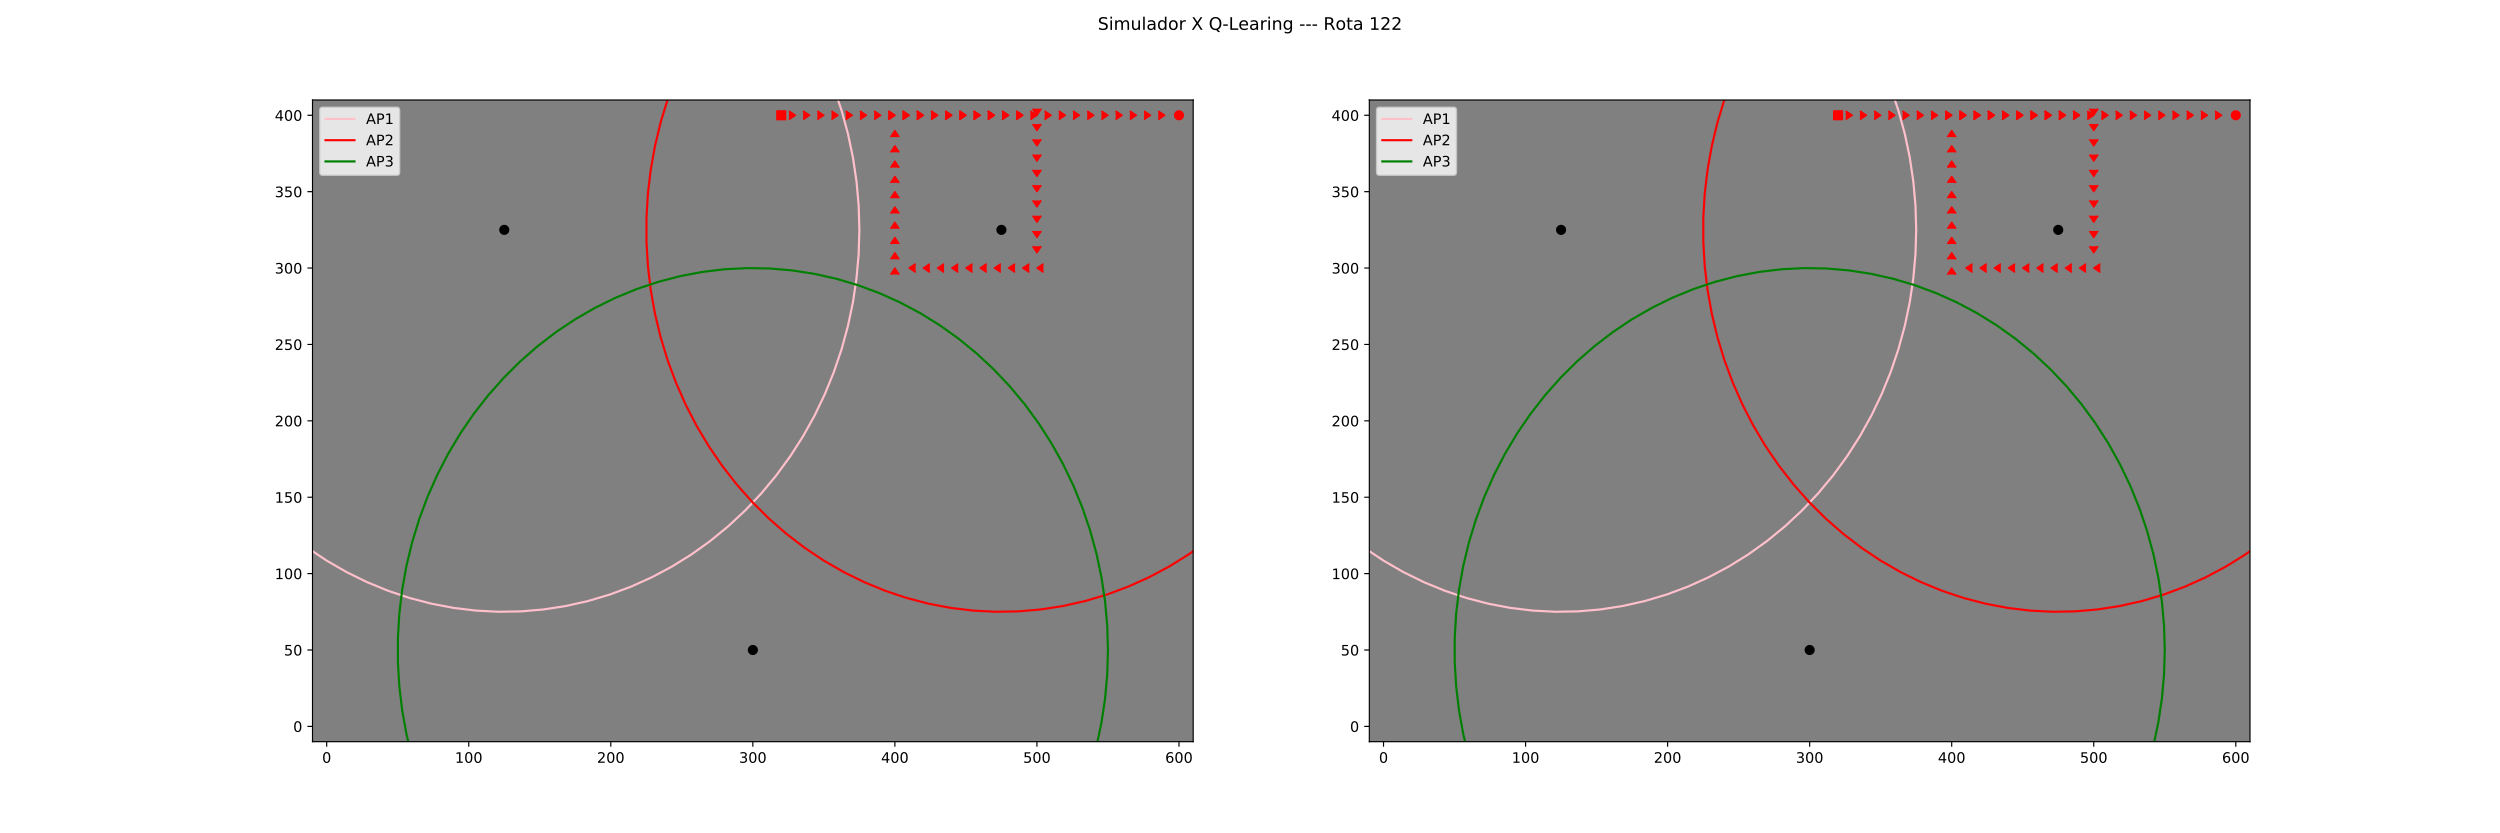 <?xml version="1.0" encoding="utf-8" standalone="no"?>
<!DOCTYPE svg PUBLIC "-//W3C//DTD SVG 1.1//EN"
  "http://www.w3.org/Graphics/SVG/1.1/DTD/svg11.dtd">
<!-- Created with matplotlib (http://matplotlib.org/) -->
<svg height="576pt" version="1.1" viewBox="0 0 1728 576" width="1728pt" xmlns="http://www.w3.org/2000/svg" xmlns:xlink="http://www.w3.org/1999/xlink">
 <defs>
  <style type="text/css">
*{stroke-linecap:butt;stroke-linejoin:round;}
  </style>
 </defs>
 <g id="figure_1">
  <g id="patch_1">
   <path d="M 0 576 
L 1728 576 
L 1728 0 
L 0 0 
z
" style="fill:#ffffff;"/>
  </g>
  <g id="axes_1">
   <g id="patch_2">
    <path d="M 216 512.64 
L 824.727 512.64 
L 824.727 69.12 
L 216 69.12 
z
" style="fill:#808080;"/>
   </g>
   <g id="matplotlib.axis_1">
    <g id="xtick_1">
     <g id="line2d_1">
      <defs>
       <path d="M 0 0 
L 0 3.5 
" id="ma61f2b6b56" style="stroke:#000000;stroke-width:0.8;"/>
      </defs>
      <g>
       <use style="stroke:#000000;stroke-width:0.8;" x="225.818" xlink:href="#ma61f2b6b56" y="512.64"/>
      </g>
     </g>
     <g id="text_1">
      <!-- 0 -->
      <defs>
       <path d="M 31.781 66.406 
Q 24.172 66.406 20.328 58.906 
Q 16.5 51.422 16.5 36.375 
Q 16.5 21.391 20.328 13.891 
Q 24.172 6.391 31.781 6.391 
Q 39.453 6.391 43.281 13.891 
Q 47.125 21.391 47.125 36.375 
Q 47.125 51.422 43.281 58.906 
Q 39.453 66.406 31.781 66.406 
z
M 31.781 74.219 
Q 44.047 74.219 50.516 64.516 
Q 56.984 54.828 56.984 36.375 
Q 56.984 17.969 50.516 8.266 
Q 44.047 -1.422 31.781 -1.422 
Q 19.531 -1.422 13.062 8.266 
Q 6.594 17.969 6.594 36.375 
Q 6.594 54.828 13.062 64.516 
Q 19.531 74.219 31.781 74.219 
z
" id="DejaVuSans-30"/>
      </defs>
      <g transform="translate(222.637 527.238)scale(0.1 -0.1)">
       <use xlink:href="#DejaVuSans-30"/>
      </g>
     </g>
    </g>
    <g id="xtick_2">
     <g id="line2d_2">
      <g>
       <use style="stroke:#000000;stroke-width:0.8;" x="324" xlink:href="#ma61f2b6b56" y="512.64"/>
      </g>
     </g>
     <g id="text_2">
      <!-- 100 -->
      <defs>
       <path d="M 12.406 8.297 
L 28.516 8.297 
L 28.516 63.922 
L 10.984 60.406 
L 10.984 69.391 
L 28.422 72.906 
L 38.281 72.906 
L 38.281 8.297 
L 54.391 8.297 
L 54.391 0 
L 12.406 0 
z
" id="DejaVuSans-31"/>
      </defs>
      <g transform="translate(314.456 527.238)scale(0.1 -0.1)">
       <use xlink:href="#DejaVuSans-31"/>
       <use x="63.623" xlink:href="#DejaVuSans-30"/>
       <use x="127.246" xlink:href="#DejaVuSans-30"/>
      </g>
     </g>
    </g>
    <g id="xtick_3">
     <g id="line2d_3">
      <g>
       <use style="stroke:#000000;stroke-width:0.8;" x="422.182" xlink:href="#ma61f2b6b56" y="512.64"/>
      </g>
     </g>
     <g id="text_3">
      <!-- 200 -->
      <defs>
       <path d="M 19.188 8.297 
L 53.609 8.297 
L 53.609 0 
L 7.328 0 
L 7.328 8.297 
Q 12.938 14.109 22.625 23.891 
Q 32.328 33.688 34.812 36.531 
Q 39.547 41.844 41.422 45.531 
Q 43.312 49.219 43.312 52.781 
Q 43.312 58.594 39.234 62.25 
Q 35.156 65.922 28.609 65.922 
Q 23.969 65.922 18.812 64.312 
Q 13.672 62.703 7.812 59.422 
L 7.812 69.391 
Q 13.766 71.781 18.938 73 
Q 24.125 74.219 28.422 74.219 
Q 39.75 74.219 46.484 68.547 
Q 53.219 62.891 53.219 53.422 
Q 53.219 48.922 51.531 44.891 
Q 49.859 40.875 45.406 35.406 
Q 44.188 33.984 37.641 27.219 
Q 31.109 20.453 19.188 8.297 
z
" id="DejaVuSans-32"/>
      </defs>
      <g transform="translate(412.638 527.238)scale(0.1 -0.1)">
       <use xlink:href="#DejaVuSans-32"/>
       <use x="63.623" xlink:href="#DejaVuSans-30"/>
       <use x="127.246" xlink:href="#DejaVuSans-30"/>
      </g>
     </g>
    </g>
    <g id="xtick_4">
     <g id="line2d_4">
      <g>
       <use style="stroke:#000000;stroke-width:0.8;" x="520.364" xlink:href="#ma61f2b6b56" y="512.64"/>
      </g>
     </g>
     <g id="text_4">
      <!-- 300 -->
      <defs>
       <path d="M 40.578 39.312 
Q 47.656 37.797 51.625 33 
Q 55.609 28.219 55.609 21.188 
Q 55.609 10.406 48.188 4.484 
Q 40.766 -1.422 27.094 -1.422 
Q 22.516 -1.422 17.656 -0.516 
Q 12.797 0.391 7.625 2.203 
L 7.625 11.719 
Q 11.719 9.328 16.594 8.109 
Q 21.484 6.891 26.812 6.891 
Q 36.078 6.891 40.938 10.547 
Q 45.797 14.203 45.797 21.188 
Q 45.797 27.641 41.281 31.266 
Q 36.766 34.906 28.719 34.906 
L 20.219 34.906 
L 20.219 43.016 
L 29.109 43.016 
Q 36.375 43.016 40.234 45.922 
Q 44.094 48.828 44.094 54.297 
Q 44.094 59.906 40.109 62.906 
Q 36.141 65.922 28.719 65.922 
Q 24.656 65.922 20.016 65.031 
Q 15.375 64.156 9.812 62.312 
L 9.812 71.094 
Q 15.438 72.656 20.344 73.438 
Q 25.25 74.219 29.594 74.219 
Q 40.828 74.219 47.359 69.109 
Q 53.906 64.016 53.906 55.328 
Q 53.906 49.266 50.438 45.094 
Q 46.969 40.922 40.578 39.312 
z
" id="DejaVuSans-33"/>
      </defs>
      <g transform="translate(510.82 527.238)scale(0.1 -0.1)">
       <use xlink:href="#DejaVuSans-33"/>
       <use x="63.623" xlink:href="#DejaVuSans-30"/>
       <use x="127.246" xlink:href="#DejaVuSans-30"/>
      </g>
     </g>
    </g>
    <g id="xtick_5">
     <g id="line2d_5">
      <g>
       <use style="stroke:#000000;stroke-width:0.8;" x="618.545" xlink:href="#ma61f2b6b56" y="512.64"/>
      </g>
     </g>
     <g id="text_5">
      <!-- 400 -->
      <defs>
       <path d="M 37.797 64.312 
L 12.891 25.391 
L 37.797 25.391 
z
M 35.203 72.906 
L 47.609 72.906 
L 47.609 25.391 
L 58.016 25.391 
L 58.016 17.188 
L 47.609 17.188 
L 47.609 0 
L 37.797 0 
L 37.797 17.188 
L 4.891 17.188 
L 4.891 26.703 
z
" id="DejaVuSans-34"/>
      </defs>
      <g transform="translate(609.002 527.238)scale(0.1 -0.1)">
       <use xlink:href="#DejaVuSans-34"/>
       <use x="63.623" xlink:href="#DejaVuSans-30"/>
       <use x="127.246" xlink:href="#DejaVuSans-30"/>
      </g>
     </g>
    </g>
    <g id="xtick_6">
     <g id="line2d_6">
      <g>
       <use style="stroke:#000000;stroke-width:0.8;" x="716.727" xlink:href="#ma61f2b6b56" y="512.64"/>
      </g>
     </g>
     <g id="text_6">
      <!-- 500 -->
      <defs>
       <path d="M 10.797 72.906 
L 49.516 72.906 
L 49.516 64.594 
L 19.828 64.594 
L 19.828 46.734 
Q 21.969 47.469 24.109 47.828 
Q 26.266 48.188 28.422 48.188 
Q 40.625 48.188 47.75 41.5 
Q 54.891 34.812 54.891 23.391 
Q 54.891 11.625 47.562 5.094 
Q 40.234 -1.422 26.906 -1.422 
Q 22.312 -1.422 17.547 -0.641 
Q 12.797 0.141 7.719 1.703 
L 7.719 11.625 
Q 12.109 9.234 16.797 8.062 
Q 21.484 6.891 26.703 6.891 
Q 35.156 6.891 40.078 11.328 
Q 45.016 15.766 45.016 23.391 
Q 45.016 31 40.078 35.438 
Q 35.156 39.891 26.703 39.891 
Q 22.75 39.891 18.812 39.016 
Q 14.891 38.141 10.797 36.281 
z
" id="DejaVuSans-35"/>
      </defs>
      <g transform="translate(707.184 527.238)scale(0.1 -0.1)">
       <use xlink:href="#DejaVuSans-35"/>
       <use x="63.623" xlink:href="#DejaVuSans-30"/>
       <use x="127.246" xlink:href="#DejaVuSans-30"/>
      </g>
     </g>
    </g>
    <g id="xtick_7">
     <g id="line2d_7">
      <g>
       <use style="stroke:#000000;stroke-width:0.8;" x="814.909" xlink:href="#ma61f2b6b56" y="512.64"/>
      </g>
     </g>
     <g id="text_7">
      <!-- 600 -->
      <defs>
       <path d="M 33.016 40.375 
Q 26.375 40.375 22.484 35.828 
Q 18.609 31.297 18.609 23.391 
Q 18.609 15.531 22.484 10.953 
Q 26.375 6.391 33.016 6.391 
Q 39.656 6.391 43.531 10.953 
Q 47.406 15.531 47.406 23.391 
Q 47.406 31.297 43.531 35.828 
Q 39.656 40.375 33.016 40.375 
z
M 52.594 71.297 
L 52.594 62.312 
Q 48.875 64.062 45.094 64.984 
Q 41.312 65.922 37.594 65.922 
Q 27.828 65.922 22.672 59.328 
Q 17.531 52.734 16.797 39.406 
Q 19.672 43.656 24.016 45.922 
Q 28.375 48.188 33.594 48.188 
Q 44.578 48.188 50.953 41.516 
Q 57.328 34.859 57.328 23.391 
Q 57.328 12.156 50.688 5.359 
Q 44.047 -1.422 33.016 -1.422 
Q 20.359 -1.422 13.672 8.266 
Q 6.984 17.969 6.984 36.375 
Q 6.984 53.656 15.188 63.938 
Q 23.391 74.219 37.203 74.219 
Q 40.922 74.219 44.703 73.484 
Q 48.484 72.75 52.594 71.297 
z
" id="DejaVuSans-36"/>
      </defs>
      <g transform="translate(805.365 527.238)scale(0.1 -0.1)">
       <use xlink:href="#DejaVuSans-36"/>
       <use x="63.623" xlink:href="#DejaVuSans-30"/>
       <use x="127.246" xlink:href="#DejaVuSans-30"/>
      </g>
     </g>
    </g>
   </g>
   <g id="matplotlib.axis_2">
    <g id="ytick_1">
     <g id="line2d_8">
      <defs>
       <path d="M 0 0 
L -3.5 0 
" id="m62b98ff7e7" style="stroke:#000000;stroke-width:0.8;"/>
      </defs>
      <g>
       <use style="stroke:#000000;stroke-width:0.8;" x="216" xlink:href="#m62b98ff7e7" y="502.08"/>
      </g>
     </g>
     <g id="text_8">
      <!-- 0 -->
      <g transform="translate(202.637 505.879)scale(0.1 -0.1)">
       <use xlink:href="#DejaVuSans-30"/>
      </g>
     </g>
    </g>
    <g id="ytick_2">
     <g id="line2d_9">
      <g>
       <use style="stroke:#000000;stroke-width:0.8;" x="216" xlink:href="#m62b98ff7e7" y="449.28"/>
      </g>
     </g>
     <g id="text_9">
      <!-- 50 -->
      <g transform="translate(196.275 453.079)scale(0.1 -0.1)">
       <use xlink:href="#DejaVuSans-35"/>
       <use x="63.623" xlink:href="#DejaVuSans-30"/>
      </g>
     </g>
    </g>
    <g id="ytick_3">
     <g id="line2d_10">
      <g>
       <use style="stroke:#000000;stroke-width:0.8;" x="216" xlink:href="#m62b98ff7e7" y="396.48"/>
      </g>
     </g>
     <g id="text_10">
      <!-- 100 -->
      <g transform="translate(189.912 400.279)scale(0.1 -0.1)">
       <use xlink:href="#DejaVuSans-31"/>
       <use x="63.623" xlink:href="#DejaVuSans-30"/>
       <use x="127.246" xlink:href="#DejaVuSans-30"/>
      </g>
     </g>
    </g>
    <g id="ytick_4">
     <g id="line2d_11">
      <g>
       <use style="stroke:#000000;stroke-width:0.8;" x="216" xlink:href="#m62b98ff7e7" y="343.68"/>
      </g>
     </g>
     <g id="text_11">
      <!-- 150 -->
      <g transform="translate(189.912 347.479)scale(0.1 -0.1)">
       <use xlink:href="#DejaVuSans-31"/>
       <use x="63.623" xlink:href="#DejaVuSans-35"/>
       <use x="127.246" xlink:href="#DejaVuSans-30"/>
      </g>
     </g>
    </g>
    <g id="ytick_5">
     <g id="line2d_12">
      <g>
       <use style="stroke:#000000;stroke-width:0.8;" x="216" xlink:href="#m62b98ff7e7" y="290.88"/>
      </g>
     </g>
     <g id="text_12">
      <!-- 200 -->
      <g transform="translate(189.912 294.679)scale(0.1 -0.1)">
       <use xlink:href="#DejaVuSans-32"/>
       <use x="63.623" xlink:href="#DejaVuSans-30"/>
       <use x="127.246" xlink:href="#DejaVuSans-30"/>
      </g>
     </g>
    </g>
    <g id="ytick_6">
     <g id="line2d_13">
      <g>
       <use style="stroke:#000000;stroke-width:0.8;" x="216" xlink:href="#m62b98ff7e7" y="238.08"/>
      </g>
     </g>
     <g id="text_13">
      <!-- 250 -->
      <g transform="translate(189.912 241.879)scale(0.1 -0.1)">
       <use xlink:href="#DejaVuSans-32"/>
       <use x="63.623" xlink:href="#DejaVuSans-35"/>
       <use x="127.246" xlink:href="#DejaVuSans-30"/>
      </g>
     </g>
    </g>
    <g id="ytick_7">
     <g id="line2d_14">
      <g>
       <use style="stroke:#000000;stroke-width:0.8;" x="216" xlink:href="#m62b98ff7e7" y="185.28"/>
      </g>
     </g>
     <g id="text_14">
      <!-- 300 -->
      <g transform="translate(189.912 189.079)scale(0.1 -0.1)">
       <use xlink:href="#DejaVuSans-33"/>
       <use x="63.623" xlink:href="#DejaVuSans-30"/>
       <use x="127.246" xlink:href="#DejaVuSans-30"/>
      </g>
     </g>
    </g>
    <g id="ytick_8">
     <g id="line2d_15">
      <g>
       <use style="stroke:#000000;stroke-width:0.8;" x="216" xlink:href="#m62b98ff7e7" y="132.48"/>
      </g>
     </g>
     <g id="text_15">
      <!-- 350 -->
      <g transform="translate(189.912 136.279)scale(0.1 -0.1)">
       <use xlink:href="#DejaVuSans-33"/>
       <use x="63.623" xlink:href="#DejaVuSans-35"/>
       <use x="127.246" xlink:href="#DejaVuSans-30"/>
      </g>
     </g>
    </g>
    <g id="ytick_9">
     <g id="line2d_16">
      <g>
       <use style="stroke:#000000;stroke-width:0.8;" x="216" xlink:href="#m62b98ff7e7" y="79.68"/>
      </g>
     </g>
     <g id="text_16">
      <!-- 400 -->
      <g transform="translate(189.912 83.479)scale(0.1 -0.1)">
       <use xlink:href="#DejaVuSans-34"/>
       <use x="63.623" xlink:href="#DejaVuSans-30"/>
       <use x="127.246" xlink:href="#DejaVuSans-30"/>
      </g>
     </g>
    </g>
   </g>
   <g id="line2d_17">
    <defs>
     <path d="M 0 3 
C 0.796 3 1.559 2.684 2.121 2.121 
C 2.684 1.559 3 0.796 3 0 
C 3 -0.796 2.684 -1.559 2.121 -2.121 
C 1.559 -2.684 0.796 -3 0 -3 
C -0.796 -3 -1.559 -2.684 -2.121 -2.121 
C -2.684 -1.559 -3 -0.796 -3 0 
C -3 0.796 -2.684 1.559 -2.121 2.121 
C -1.559 2.684 -0.796 3 0 3 
z
" id="m5ab8b01f32" style="stroke:#000000;"/>
    </defs>
    <g clip-path="url(#pc59074c54b)">
     <use style="stroke:#000000;" x="348.545" xlink:href="#m5ab8b01f32" y="158.88"/>
    </g>
   </g>
   <g id="line2d_18">
    <path clip-path="url(#pc59074c54b)" d="M 594 158.88 
L 593.506 142.136 
L 592.025 125.46 
L 589.564 108.918 
L 586.133 92.577 
L 581.745 76.503 
L 576.418 60.761 
L 570.173 45.414 
L 563.036 30.524 
L 555.035 16.151 
L 546.203 2.352 
L 543.752 -1 
M 153.337 -1 
L 146.37 9.176 
L 137.95 23.269 
L 130.377 37.908 
L 123.682 53.034 
L 117.894 68.587 
L 113.034 84.503 
L 109.122 100.718 
L 106.174 117.168 
L 104.202 133.785 
L 103.214 150.504 
L 103.214 167.256 
L 104.202 183.975 
L 106.174 200.592 
L 109.122 217.042 
L 113.034 233.257 
L 117.894 249.173 
L 123.682 264.726 
L 130.377 279.852 
L 137.95 294.491 
L 146.37 308.584 
L 155.605 322.074 
L 165.617 334.907 
L 176.365 347.031 
L 187.807 358.398 
L 199.896 368.961 
L 212.583 378.678 
L 225.818 387.511 
L 239.547 395.422 
L 253.715 402.382 
L 268.265 408.36 
L 283.138 413.334 
L 298.275 417.284 
L 313.614 420.193 
L 329.093 422.05 
L 344.651 422.847 
L 360.225 422.581 
L 375.751 421.253 
L 391.168 418.869 
L 406.414 415.438 
L 421.426 410.974 
L 436.145 405.495 
L 450.511 399.023 
L 464.467 391.584 
L 477.955 383.208 
L 490.923 373.928 
L 503.317 363.783 
L 515.089 352.812 
L 526.189 341.061 
L 536.575 328.576 
L 546.203 315.408 
L 555.035 301.609 
L 563.036 287.236 
L 570.173 272.346 
L 576.418 256.999 
L 581.745 241.257 
L 586.133 225.183 
L 589.564 208.842 
L 592.025 192.3 
L 593.506 175.624 
L 594 158.88 
" style="fill:none;stroke:#ffc0cb;stroke-linecap:square;stroke-width:1.5;"/>
   </g>
   <g id="line2d_19">
    <g clip-path="url(#pc59074c54b)">
     <use style="stroke:#000000;" x="692.182" xlink:href="#m5ab8b01f32" y="158.88"/>
    </g>
   </g>
   <g id="line2d_20">
    <path clip-path="url(#pc59074c54b)" d="M 937.636 158.88 
L 937.142 142.136 
L 935.662 125.46 
L 933.201 108.918 
L 929.769 92.577 
L 925.381 76.503 
L 920.054 60.761 
L 913.809 45.414 
L 906.672 30.524 
L 898.671 16.151 
L 889.839 2.352 
L 887.388 -1 
M 496.973 -1 
L 490.007 9.176 
L 481.586 23.269 
L 474.013 37.908 
L 467.319 53.034 
L 461.53 68.587 
L 456.67 84.503 
L 452.758 100.718 
L 449.81 117.168 
L 447.839 133.785 
L 446.851 150.504 
L 446.851 167.256 
L 447.839 183.975 
L 449.81 200.592 
L 452.758 217.042 
L 456.67 233.257 
L 461.53 249.173 
L 467.319 264.726 
L 474.013 279.852 
L 481.586 294.491 
L 490.007 308.584 
L 499.242 322.074 
L 509.253 334.907 
L 520.002 347.031 
L 531.443 358.398 
L 543.532 368.961 
L 556.22 378.678 
L 569.455 387.511 
L 583.184 395.422 
L 597.352 402.382 
L 611.902 408.36 
L 626.775 413.334 
L 641.911 417.284 
L 657.25 420.193 
L 672.73 422.05 
L 688.287 422.847 
L 703.861 422.581 
L 719.388 421.253 
L 734.805 418.869 
L 750.05 415.438 
L 765.062 410.974 
L 779.781 405.495 
L 794.147 399.023 
L 808.103 391.584 
L 821.592 383.208 
L 834.559 373.928 
L 846.954 363.783 
L 858.725 352.812 
L 869.826 341.061 
L 880.211 328.576 
L 889.839 315.408 
L 898.671 301.609 
L 906.672 287.236 
L 913.809 272.346 
L 920.054 256.999 
L 925.381 241.257 
L 929.769 225.183 
L 933.201 208.842 
L 935.662 192.3 
L 937.142 175.624 
L 937.636 158.88 
" style="fill:none;stroke:#ff0000;stroke-linecap:square;stroke-width:1.5;"/>
   </g>
   <g id="line2d_21">
    <g clip-path="url(#pc59074c54b)">
     <use style="stroke:#000000;" x="520.364" xlink:href="#m5ab8b01f32" y="449.28"/>
    </g>
   </g>
   <g id="line2d_22">
    <path clip-path="url(#pc59074c54b)" d="M 765.818 449.28 
L 765.324 432.536 
L 763.843 415.86 
L 761.382 399.318 
L 757.951 382.977 
L 753.563 366.903 
L 748.236 351.161 
L 741.991 335.814 
L 734.854 320.924 
L 726.853 306.551 
L 718.021 292.752 
L 708.393 279.584 
L 698.007 267.099 
L 686.907 255.348 
L 675.136 244.377 
L 662.741 234.232 
L 649.774 224.952 
L 636.285 216.576 
L 622.329 209.137 
L 607.963 202.665 
L 593.244 197.186 
L 578.232 192.722 
L 562.986 189.291 
L 547.569 186.907 
L 532.043 185.579 
L 516.469 185.313 
L 500.911 186.11 
L 485.432 187.967 
L 470.093 190.876 
L 454.956 194.826 
L 440.083 199.8 
L 425.533 205.778 
L 411.365 212.738 
L 397.636 220.649 
L 384.401 229.482 
L 371.714 239.199 
L 359.625 249.762 
L 348.183 261.129 
L 337.435 273.253 
L 327.423 286.086 
L 318.188 299.576 
L 309.768 313.669 
L 302.195 328.308 
L 295.501 343.434 
L 289.712 358.987 
L 284.852 374.903 
L 280.94 391.118 
L 277.992 407.568 
L 276.021 424.185 
L 275.033 440.904 
L 275.033 457.656 
L 276.021 474.375 
L 277.992 490.992 
L 280.94 507.442 
L 284.852 523.657 
L 289.712 539.573 
L 295.501 555.126 
L 302.195 570.252 
L 305.686 577 
M 735.159 577 
L 741.991 562.746 
L 748.236 547.399 
L 753.563 531.657 
L 757.951 515.583 
L 761.382 499.242 
L 763.843 482.7 
L 765.324 466.024 
L 765.818 449.28 
" style="fill:none;stroke:#008000;stroke-linecap:square;stroke-width:1.5;"/>
   </g>
   <g id="line2d_23">
    <path clip-path="url(#pc59074c54b)" d="M 540 79.68 
" style="fill:none;stroke:#ff0000;stroke-linecap:square;stroke-width:1.5;"/>
    <defs>
     <path d="M -3 3 
L 3 3 
L 3 -3 
L -3 -3 
z
" id="mf8035b33a9" style="stroke:#ff0000;stroke-linejoin:miter;"/>
    </defs>
    <g clip-path="url(#pc59074c54b)">
     <use style="fill:#ff0000;stroke:#ff0000;stroke-linejoin:miter;" x="540" xlink:href="#mf8035b33a9" y="79.68"/>
    </g>
   </g>
   <g id="line2d_24">
    <path clip-path="url(#pc59074c54b)" d="M 549.818 79.68 
" style="fill:none;stroke:#ff0000;stroke-linecap:square;stroke-width:1.5;"/>
    <defs>
     <path d="M -4.5 3 
L 0 0 
L -4.5 -3 
" id="md29b66b38a" style="stroke:#ff0000;stroke-linejoin:miter;"/>
    </defs>
    <g clip-path="url(#pc59074c54b)">
     <use style="fill:#ff0000;stroke:#ff0000;stroke-linejoin:miter;" x="549.818" xlink:href="#md29b66b38a" y="79.68"/>
    </g>
   </g>
   <g id="line2d_25">
    <path clip-path="url(#pc59074c54b)" d="M 559.636 79.68 
" style="fill:none;stroke:#ff0000;stroke-linecap:square;stroke-width:1.5;"/>
    <g clip-path="url(#pc59074c54b)">
     <use style="fill:#ff0000;stroke:#ff0000;stroke-linejoin:miter;" x="559.636" xlink:href="#md29b66b38a" y="79.68"/>
    </g>
   </g>
   <g id="line2d_26">
    <path clip-path="url(#pc59074c54b)" d="M 569.455 79.68 
" style="fill:none;stroke:#ff0000;stroke-linecap:square;stroke-width:1.5;"/>
    <g clip-path="url(#pc59074c54b)">
     <use style="fill:#ff0000;stroke:#ff0000;stroke-linejoin:miter;" x="569.455" xlink:href="#md29b66b38a" y="79.68"/>
    </g>
   </g>
   <g id="line2d_27">
    <path clip-path="url(#pc59074c54b)" d="M 579.273 79.68 
" style="fill:none;stroke:#ff0000;stroke-linecap:square;stroke-width:1.5;"/>
    <g clip-path="url(#pc59074c54b)">
     <use style="fill:#ff0000;stroke:#ff0000;stroke-linejoin:miter;" x="579.273" xlink:href="#md29b66b38a" y="79.68"/>
    </g>
   </g>
   <g id="line2d_28">
    <path clip-path="url(#pc59074c54b)" d="M 589.091 79.68 
" style="fill:none;stroke:#ff0000;stroke-linecap:square;stroke-width:1.5;"/>
    <g clip-path="url(#pc59074c54b)">
     <use style="fill:#ff0000;stroke:#ff0000;stroke-linejoin:miter;" x="589.091" xlink:href="#md29b66b38a" y="79.68"/>
    </g>
   </g>
   <g id="line2d_29">
    <path clip-path="url(#pc59074c54b)" d="M 598.909 79.68 
" style="fill:none;stroke:#ff0000;stroke-linecap:square;stroke-width:1.5;"/>
    <g clip-path="url(#pc59074c54b)">
     <use style="fill:#ff0000;stroke:#ff0000;stroke-linejoin:miter;" x="598.909" xlink:href="#md29b66b38a" y="79.68"/>
    </g>
   </g>
   <g id="line2d_30">
    <path clip-path="url(#pc59074c54b)" d="M 608.727 79.68 
" style="fill:none;stroke:#ff0000;stroke-linecap:square;stroke-width:1.5;"/>
    <g clip-path="url(#pc59074c54b)">
     <use style="fill:#ff0000;stroke:#ff0000;stroke-linejoin:miter;" x="608.727" xlink:href="#md29b66b38a" y="79.68"/>
    </g>
   </g>
   <g id="line2d_31">
    <path clip-path="url(#pc59074c54b)" d="M 618.545 79.68 
" style="fill:none;stroke:#ff0000;stroke-linecap:square;stroke-width:1.5;"/>
    <g clip-path="url(#pc59074c54b)">
     <use style="fill:#ff0000;stroke:#ff0000;stroke-linejoin:miter;" x="618.545" xlink:href="#md29b66b38a" y="79.68"/>
    </g>
   </g>
   <g id="line2d_32">
    <path clip-path="url(#pc59074c54b)" d="M 628.364 79.68 
" style="fill:none;stroke:#ff0000;stroke-linecap:square;stroke-width:1.5;"/>
    <g clip-path="url(#pc59074c54b)">
     <use style="fill:#ff0000;stroke:#ff0000;stroke-linejoin:miter;" x="628.364" xlink:href="#md29b66b38a" y="79.68"/>
    </g>
   </g>
   <g id="line2d_33">
    <path clip-path="url(#pc59074c54b)" d="M 638.182 79.68 
" style="fill:none;stroke:#ff0000;stroke-linecap:square;stroke-width:1.5;"/>
    <g clip-path="url(#pc59074c54b)">
     <use style="fill:#ff0000;stroke:#ff0000;stroke-linejoin:miter;" x="638.182" xlink:href="#md29b66b38a" y="79.68"/>
    </g>
   </g>
   <g id="line2d_34">
    <path clip-path="url(#pc59074c54b)" d="M 648 79.68 
" style="fill:none;stroke:#ff0000;stroke-linecap:square;stroke-width:1.5;"/>
    <g clip-path="url(#pc59074c54b)">
     <use style="fill:#ff0000;stroke:#ff0000;stroke-linejoin:miter;" x="648" xlink:href="#md29b66b38a" y="79.68"/>
    </g>
   </g>
   <g id="line2d_35">
    <path clip-path="url(#pc59074c54b)" d="M 657.818 79.68 
" style="fill:none;stroke:#ff0000;stroke-linecap:square;stroke-width:1.5;"/>
    <g clip-path="url(#pc59074c54b)">
     <use style="fill:#ff0000;stroke:#ff0000;stroke-linejoin:miter;" x="657.818" xlink:href="#md29b66b38a" y="79.68"/>
    </g>
   </g>
   <g id="line2d_36">
    <path clip-path="url(#pc59074c54b)" d="M 667.636 79.68 
" style="fill:none;stroke:#ff0000;stroke-linecap:square;stroke-width:1.5;"/>
    <g clip-path="url(#pc59074c54b)">
     <use style="fill:#ff0000;stroke:#ff0000;stroke-linejoin:miter;" x="667.636" xlink:href="#md29b66b38a" y="79.68"/>
    </g>
   </g>
   <g id="line2d_37">
    <path clip-path="url(#pc59074c54b)" d="M 677.455 79.68 
" style="fill:none;stroke:#ff0000;stroke-linecap:square;stroke-width:1.5;"/>
    <g clip-path="url(#pc59074c54b)">
     <use style="fill:#ff0000;stroke:#ff0000;stroke-linejoin:miter;" x="677.455" xlink:href="#md29b66b38a" y="79.68"/>
    </g>
   </g>
   <g id="line2d_38">
    <path clip-path="url(#pc59074c54b)" d="M 687.273 79.68 
" style="fill:none;stroke:#ff0000;stroke-linecap:square;stroke-width:1.5;"/>
    <g clip-path="url(#pc59074c54b)">
     <use style="fill:#ff0000;stroke:#ff0000;stroke-linejoin:miter;" x="687.273" xlink:href="#md29b66b38a" y="79.68"/>
    </g>
   </g>
   <g id="line2d_39">
    <path clip-path="url(#pc59074c54b)" d="M 697.091 79.68 
" style="fill:none;stroke:#ff0000;stroke-linecap:square;stroke-width:1.5;"/>
    <g clip-path="url(#pc59074c54b)">
     <use style="fill:#ff0000;stroke:#ff0000;stroke-linejoin:miter;" x="697.091" xlink:href="#md29b66b38a" y="79.68"/>
    </g>
   </g>
   <g id="line2d_40">
    <path clip-path="url(#pc59074c54b)" d="M 706.909 79.68 
" style="fill:none;stroke:#ff0000;stroke-linecap:square;stroke-width:1.5;"/>
    <g clip-path="url(#pc59074c54b)">
     <use style="fill:#ff0000;stroke:#ff0000;stroke-linejoin:miter;" x="706.909" xlink:href="#md29b66b38a" y="79.68"/>
    </g>
   </g>
   <g id="line2d_41">
    <path clip-path="url(#pc59074c54b)" d="M 716.727 79.68 
" style="fill:none;stroke:#ff0000;stroke-linecap:square;stroke-width:1.5;"/>
    <defs>
     <path d="M -3 -4.5 
L 0 0 
L 3 -4.5 
" id="m9f0b79c925" style="stroke:#ff0000;stroke-linejoin:miter;"/>
    </defs>
    <g clip-path="url(#pc59074c54b)">
     <use style="fill:#ff0000;stroke:#ff0000;stroke-linejoin:miter;" x="716.727" xlink:href="#m9f0b79c925" y="79.68"/>
    </g>
   </g>
   <g id="line2d_42">
    <path clip-path="url(#pc59074c54b)" d="M 716.727 90.24 
" style="fill:none;stroke:#ff0000;stroke-linecap:square;stroke-width:1.5;"/>
    <g clip-path="url(#pc59074c54b)">
     <use style="fill:#ff0000;stroke:#ff0000;stroke-linejoin:miter;" x="716.727" xlink:href="#m9f0b79c925" y="90.24"/>
    </g>
   </g>
   <g id="line2d_43">
    <path clip-path="url(#pc59074c54b)" d="M 716.727 100.8 
" style="fill:none;stroke:#ff0000;stroke-linecap:square;stroke-width:1.5;"/>
    <g clip-path="url(#pc59074c54b)">
     <use style="fill:#ff0000;stroke:#ff0000;stroke-linejoin:miter;" x="716.727" xlink:href="#m9f0b79c925" y="100.8"/>
    </g>
   </g>
   <g id="line2d_44">
    <path clip-path="url(#pc59074c54b)" d="M 716.727 111.36 
" style="fill:none;stroke:#ff0000;stroke-linecap:square;stroke-width:1.5;"/>
    <g clip-path="url(#pc59074c54b)">
     <use style="fill:#ff0000;stroke:#ff0000;stroke-linejoin:miter;" x="716.727" xlink:href="#m9f0b79c925" y="111.36"/>
    </g>
   </g>
   <g id="line2d_45">
    <path clip-path="url(#pc59074c54b)" d="M 716.727 121.92 
" style="fill:none;stroke:#ff0000;stroke-linecap:square;stroke-width:1.5;"/>
    <g clip-path="url(#pc59074c54b)">
     <use style="fill:#ff0000;stroke:#ff0000;stroke-linejoin:miter;" x="716.727" xlink:href="#m9f0b79c925" y="121.92"/>
    </g>
   </g>
   <g id="line2d_46">
    <path clip-path="url(#pc59074c54b)" d="M 716.727 132.48 
" style="fill:none;stroke:#ff0000;stroke-linecap:square;stroke-width:1.5;"/>
    <g clip-path="url(#pc59074c54b)">
     <use style="fill:#ff0000;stroke:#ff0000;stroke-linejoin:miter;" x="716.727" xlink:href="#m9f0b79c925" y="132.48"/>
    </g>
   </g>
   <g id="line2d_47">
    <path clip-path="url(#pc59074c54b)" d="M 716.727 143.04 
" style="fill:none;stroke:#ff0000;stroke-linecap:square;stroke-width:1.5;"/>
    <g clip-path="url(#pc59074c54b)">
     <use style="fill:#ff0000;stroke:#ff0000;stroke-linejoin:miter;" x="716.727" xlink:href="#m9f0b79c925" y="143.04"/>
    </g>
   </g>
   <g id="line2d_48">
    <path clip-path="url(#pc59074c54b)" d="M 716.727 153.6 
" style="fill:none;stroke:#ff0000;stroke-linecap:square;stroke-width:1.5;"/>
    <g clip-path="url(#pc59074c54b)">
     <use style="fill:#ff0000;stroke:#ff0000;stroke-linejoin:miter;" x="716.727" xlink:href="#m9f0b79c925" y="153.6"/>
    </g>
   </g>
   <g id="line2d_49">
    <path clip-path="url(#pc59074c54b)" d="M 716.727 164.16 
" style="fill:none;stroke:#ff0000;stroke-linecap:square;stroke-width:1.5;"/>
    <g clip-path="url(#pc59074c54b)">
     <use style="fill:#ff0000;stroke:#ff0000;stroke-linejoin:miter;" x="716.727" xlink:href="#m9f0b79c925" y="164.16"/>
    </g>
   </g>
   <g id="line2d_50">
    <path clip-path="url(#pc59074c54b)" d="M 716.727 174.72 
" style="fill:none;stroke:#ff0000;stroke-linecap:square;stroke-width:1.5;"/>
    <g clip-path="url(#pc59074c54b)">
     <use style="fill:#ff0000;stroke:#ff0000;stroke-linejoin:miter;" x="716.727" xlink:href="#m9f0b79c925" y="174.72"/>
    </g>
   </g>
   <g id="line2d_51">
    <path clip-path="url(#pc59074c54b)" d="M 716.727 185.28 
" style="fill:none;stroke:#ff0000;stroke-linecap:square;stroke-width:1.5;"/>
    <defs>
     <path d="M 4.5 -3 
L 0 0 
L 4.5 3 
" id="mbd47facb29" style="stroke:#ff0000;stroke-linejoin:miter;"/>
    </defs>
    <g clip-path="url(#pc59074c54b)">
     <use style="fill:#ff0000;stroke:#ff0000;stroke-linejoin:miter;" x="716.727" xlink:href="#mbd47facb29" y="185.28"/>
    </g>
   </g>
   <g id="line2d_52">
    <path clip-path="url(#pc59074c54b)" d="M 706.909 185.28 
" style="fill:none;stroke:#ff0000;stroke-linecap:square;stroke-width:1.5;"/>
    <g clip-path="url(#pc59074c54b)">
     <use style="fill:#ff0000;stroke:#ff0000;stroke-linejoin:miter;" x="706.909" xlink:href="#mbd47facb29" y="185.28"/>
    </g>
   </g>
   <g id="line2d_53">
    <path clip-path="url(#pc59074c54b)" d="M 697.091 185.28 
" style="fill:none;stroke:#ff0000;stroke-linecap:square;stroke-width:1.5;"/>
    <g clip-path="url(#pc59074c54b)">
     <use style="fill:#ff0000;stroke:#ff0000;stroke-linejoin:miter;" x="697.091" xlink:href="#mbd47facb29" y="185.28"/>
    </g>
   </g>
   <g id="line2d_54">
    <path clip-path="url(#pc59074c54b)" d="M 687.273 185.28 
" style="fill:none;stroke:#ff0000;stroke-linecap:square;stroke-width:1.5;"/>
    <g clip-path="url(#pc59074c54b)">
     <use style="fill:#ff0000;stroke:#ff0000;stroke-linejoin:miter;" x="687.273" xlink:href="#mbd47facb29" y="185.28"/>
    </g>
   </g>
   <g id="line2d_55">
    <path clip-path="url(#pc59074c54b)" d="M 677.455 185.28 
" style="fill:none;stroke:#ff0000;stroke-linecap:square;stroke-width:1.5;"/>
    <g clip-path="url(#pc59074c54b)">
     <use style="fill:#ff0000;stroke:#ff0000;stroke-linejoin:miter;" x="677.455" xlink:href="#mbd47facb29" y="185.28"/>
    </g>
   </g>
   <g id="line2d_56">
    <path clip-path="url(#pc59074c54b)" d="M 667.636 185.28 
" style="fill:none;stroke:#ff0000;stroke-linecap:square;stroke-width:1.5;"/>
    <g clip-path="url(#pc59074c54b)">
     <use style="fill:#ff0000;stroke:#ff0000;stroke-linejoin:miter;" x="667.636" xlink:href="#mbd47facb29" y="185.28"/>
    </g>
   </g>
   <g id="line2d_57">
    <path clip-path="url(#pc59074c54b)" d="M 657.818 185.28 
" style="fill:none;stroke:#ff0000;stroke-linecap:square;stroke-width:1.5;"/>
    <g clip-path="url(#pc59074c54b)">
     <use style="fill:#ff0000;stroke:#ff0000;stroke-linejoin:miter;" x="657.818" xlink:href="#mbd47facb29" y="185.28"/>
    </g>
   </g>
   <g id="line2d_58">
    <path clip-path="url(#pc59074c54b)" d="M 648 185.28 
" style="fill:none;stroke:#ff0000;stroke-linecap:square;stroke-width:1.5;"/>
    <g clip-path="url(#pc59074c54b)">
     <use style="fill:#ff0000;stroke:#ff0000;stroke-linejoin:miter;" x="648" xlink:href="#mbd47facb29" y="185.28"/>
    </g>
   </g>
   <g id="line2d_59">
    <path clip-path="url(#pc59074c54b)" d="M 638.182 185.28 
" style="fill:none;stroke:#ff0000;stroke-linecap:square;stroke-width:1.5;"/>
    <g clip-path="url(#pc59074c54b)">
     <use style="fill:#ff0000;stroke:#ff0000;stroke-linejoin:miter;" x="638.182" xlink:href="#mbd47facb29" y="185.28"/>
    </g>
   </g>
   <g id="line2d_60">
    <path clip-path="url(#pc59074c54b)" d="M 628.364 185.28 
" style="fill:none;stroke:#ff0000;stroke-linecap:square;stroke-width:1.5;"/>
    <g clip-path="url(#pc59074c54b)">
     <use style="fill:#ff0000;stroke:#ff0000;stroke-linejoin:miter;" x="628.364" xlink:href="#mbd47facb29" y="185.28"/>
    </g>
   </g>
   <g id="line2d_61">
    <path clip-path="url(#pc59074c54b)" d="M 618.545 185.28 
" style="fill:none;stroke:#ff0000;stroke-linecap:square;stroke-width:1.5;"/>
    <defs>
     <path d="M 3 4.5 
L 0 0 
L -3 4.5 
" id="mabe9fbdc69" style="stroke:#ff0000;stroke-linejoin:miter;"/>
    </defs>
    <g clip-path="url(#pc59074c54b)">
     <use style="fill:#ff0000;stroke:#ff0000;stroke-linejoin:miter;" x="618.545" xlink:href="#mabe9fbdc69" y="185.28"/>
    </g>
   </g>
   <g id="line2d_62">
    <path clip-path="url(#pc59074c54b)" d="M 618.545 174.72 
" style="fill:none;stroke:#ff0000;stroke-linecap:square;stroke-width:1.5;"/>
    <g clip-path="url(#pc59074c54b)">
     <use style="fill:#ff0000;stroke:#ff0000;stroke-linejoin:miter;" x="618.545" xlink:href="#mabe9fbdc69" y="174.72"/>
    </g>
   </g>
   <g id="line2d_63">
    <path clip-path="url(#pc59074c54b)" d="M 618.545 164.16 
" style="fill:none;stroke:#ff0000;stroke-linecap:square;stroke-width:1.5;"/>
    <g clip-path="url(#pc59074c54b)">
     <use style="fill:#ff0000;stroke:#ff0000;stroke-linejoin:miter;" x="618.545" xlink:href="#mabe9fbdc69" y="164.16"/>
    </g>
   </g>
   <g id="line2d_64">
    <path clip-path="url(#pc59074c54b)" d="M 618.545 153.6 
" style="fill:none;stroke:#ff0000;stroke-linecap:square;stroke-width:1.5;"/>
    <g clip-path="url(#pc59074c54b)">
     <use style="fill:#ff0000;stroke:#ff0000;stroke-linejoin:miter;" x="618.545" xlink:href="#mabe9fbdc69" y="153.6"/>
    </g>
   </g>
   <g id="line2d_65">
    <path clip-path="url(#pc59074c54b)" d="M 618.545 143.04 
" style="fill:none;stroke:#ff0000;stroke-linecap:square;stroke-width:1.5;"/>
    <g clip-path="url(#pc59074c54b)">
     <use style="fill:#ff0000;stroke:#ff0000;stroke-linejoin:miter;" x="618.545" xlink:href="#mabe9fbdc69" y="143.04"/>
    </g>
   </g>
   <g id="line2d_66">
    <path clip-path="url(#pc59074c54b)" d="M 618.545 132.48 
" style="fill:none;stroke:#ff0000;stroke-linecap:square;stroke-width:1.5;"/>
    <g clip-path="url(#pc59074c54b)">
     <use style="fill:#ff0000;stroke:#ff0000;stroke-linejoin:miter;" x="618.545" xlink:href="#mabe9fbdc69" y="132.48"/>
    </g>
   </g>
   <g id="line2d_67">
    <path clip-path="url(#pc59074c54b)" d="M 618.545 121.92 
" style="fill:none;stroke:#ff0000;stroke-linecap:square;stroke-width:1.5;"/>
    <g clip-path="url(#pc59074c54b)">
     <use style="fill:#ff0000;stroke:#ff0000;stroke-linejoin:miter;" x="618.545" xlink:href="#mabe9fbdc69" y="121.92"/>
    </g>
   </g>
   <g id="line2d_68">
    <path clip-path="url(#pc59074c54b)" d="M 618.545 111.36 
" style="fill:none;stroke:#ff0000;stroke-linecap:square;stroke-width:1.5;"/>
    <g clip-path="url(#pc59074c54b)">
     <use style="fill:#ff0000;stroke:#ff0000;stroke-linejoin:miter;" x="618.545" xlink:href="#mabe9fbdc69" y="111.36"/>
    </g>
   </g>
   <g id="line2d_69">
    <path clip-path="url(#pc59074c54b)" d="M 618.545 100.8 
" style="fill:none;stroke:#ff0000;stroke-linecap:square;stroke-width:1.5;"/>
    <g clip-path="url(#pc59074c54b)">
     <use style="fill:#ff0000;stroke:#ff0000;stroke-linejoin:miter;" x="618.545" xlink:href="#mabe9fbdc69" y="100.8"/>
    </g>
   </g>
   <g id="line2d_70">
    <path clip-path="url(#pc59074c54b)" d="M 618.545 90.24 
" style="fill:none;stroke:#ff0000;stroke-linecap:square;stroke-width:1.5;"/>
    <g clip-path="url(#pc59074c54b)">
     <use style="fill:#ff0000;stroke:#ff0000;stroke-linejoin:miter;" x="618.545" xlink:href="#mabe9fbdc69" y="90.24"/>
    </g>
   </g>
   <g id="line2d_71">
    <path clip-path="url(#pc59074c54b)" d="M 618.545 79.68 
" style="fill:none;stroke:#ff0000;stroke-linecap:square;stroke-width:1.5;"/>
    <g clip-path="url(#pc59074c54b)">
     <use style="fill:#ff0000;stroke:#ff0000;stroke-linejoin:miter;" x="618.545" xlink:href="#md29b66b38a" y="79.68"/>
    </g>
   </g>
   <g id="line2d_72">
    <path clip-path="url(#pc59074c54b)" d="M 628.364 79.68 
" style="fill:none;stroke:#ff0000;stroke-linecap:square;stroke-width:1.5;"/>
    <g clip-path="url(#pc59074c54b)">
     <use style="fill:#ff0000;stroke:#ff0000;stroke-linejoin:miter;" x="628.364" xlink:href="#md29b66b38a" y="79.68"/>
    </g>
   </g>
   <g id="line2d_73">
    <path clip-path="url(#pc59074c54b)" d="M 638.182 79.68 
" style="fill:none;stroke:#ff0000;stroke-linecap:square;stroke-width:1.5;"/>
    <g clip-path="url(#pc59074c54b)">
     <use style="fill:#ff0000;stroke:#ff0000;stroke-linejoin:miter;" x="638.182" xlink:href="#md29b66b38a" y="79.68"/>
    </g>
   </g>
   <g id="line2d_74">
    <path clip-path="url(#pc59074c54b)" d="M 648 79.68 
" style="fill:none;stroke:#ff0000;stroke-linecap:square;stroke-width:1.5;"/>
    <g clip-path="url(#pc59074c54b)">
     <use style="fill:#ff0000;stroke:#ff0000;stroke-linejoin:miter;" x="648" xlink:href="#md29b66b38a" y="79.68"/>
    </g>
   </g>
   <g id="line2d_75">
    <path clip-path="url(#pc59074c54b)" d="M 657.818 79.68 
" style="fill:none;stroke:#ff0000;stroke-linecap:square;stroke-width:1.5;"/>
    <g clip-path="url(#pc59074c54b)">
     <use style="fill:#ff0000;stroke:#ff0000;stroke-linejoin:miter;" x="657.818" xlink:href="#md29b66b38a" y="79.68"/>
    </g>
   </g>
   <g id="line2d_76">
    <path clip-path="url(#pc59074c54b)" d="M 667.636 79.68 
" style="fill:none;stroke:#ff0000;stroke-linecap:square;stroke-width:1.5;"/>
    <g clip-path="url(#pc59074c54b)">
     <use style="fill:#ff0000;stroke:#ff0000;stroke-linejoin:miter;" x="667.636" xlink:href="#md29b66b38a" y="79.68"/>
    </g>
   </g>
   <g id="line2d_77">
    <path clip-path="url(#pc59074c54b)" d="M 677.455 79.68 
" style="fill:none;stroke:#ff0000;stroke-linecap:square;stroke-width:1.5;"/>
    <g clip-path="url(#pc59074c54b)">
     <use style="fill:#ff0000;stroke:#ff0000;stroke-linejoin:miter;" x="677.455" xlink:href="#md29b66b38a" y="79.68"/>
    </g>
   </g>
   <g id="line2d_78">
    <path clip-path="url(#pc59074c54b)" d="M 687.273 79.68 
" style="fill:none;stroke:#ff0000;stroke-linecap:square;stroke-width:1.5;"/>
    <g clip-path="url(#pc59074c54b)">
     <use style="fill:#ff0000;stroke:#ff0000;stroke-linejoin:miter;" x="687.273" xlink:href="#md29b66b38a" y="79.68"/>
    </g>
   </g>
   <g id="line2d_79">
    <path clip-path="url(#pc59074c54b)" d="M 697.091 79.68 
" style="fill:none;stroke:#ff0000;stroke-linecap:square;stroke-width:1.5;"/>
    <g clip-path="url(#pc59074c54b)">
     <use style="fill:#ff0000;stroke:#ff0000;stroke-linejoin:miter;" x="697.091" xlink:href="#md29b66b38a" y="79.68"/>
    </g>
   </g>
   <g id="line2d_80">
    <path clip-path="url(#pc59074c54b)" d="M 706.909 79.68 
" style="fill:none;stroke:#ff0000;stroke-linecap:square;stroke-width:1.5;"/>
    <g clip-path="url(#pc59074c54b)">
     <use style="fill:#ff0000;stroke:#ff0000;stroke-linejoin:miter;" x="706.909" xlink:href="#md29b66b38a" y="79.68"/>
    </g>
   </g>
   <g id="line2d_81">
    <path clip-path="url(#pc59074c54b)" d="M 716.727 79.68 
" style="fill:none;stroke:#ff0000;stroke-linecap:square;stroke-width:1.5;"/>
    <g clip-path="url(#pc59074c54b)">
     <use style="fill:#ff0000;stroke:#ff0000;stroke-linejoin:miter;" x="716.727" xlink:href="#md29b66b38a" y="79.68"/>
    </g>
   </g>
   <g id="line2d_82">
    <path clip-path="url(#pc59074c54b)" d="M 726.545 79.68 
" style="fill:none;stroke:#ff0000;stroke-linecap:square;stroke-width:1.5;"/>
    <g clip-path="url(#pc59074c54b)">
     <use style="fill:#ff0000;stroke:#ff0000;stroke-linejoin:miter;" x="726.545" xlink:href="#md29b66b38a" y="79.68"/>
    </g>
   </g>
   <g id="line2d_83">
    <path clip-path="url(#pc59074c54b)" d="M 736.364 79.68 
" style="fill:none;stroke:#ff0000;stroke-linecap:square;stroke-width:1.5;"/>
    <g clip-path="url(#pc59074c54b)">
     <use style="fill:#ff0000;stroke:#ff0000;stroke-linejoin:miter;" x="736.364" xlink:href="#md29b66b38a" y="79.68"/>
    </g>
   </g>
   <g id="line2d_84">
    <path clip-path="url(#pc59074c54b)" d="M 746.182 79.68 
" style="fill:none;stroke:#ff0000;stroke-linecap:square;stroke-width:1.5;"/>
    <g clip-path="url(#pc59074c54b)">
     <use style="fill:#ff0000;stroke:#ff0000;stroke-linejoin:miter;" x="746.182" xlink:href="#md29b66b38a" y="79.68"/>
    </g>
   </g>
   <g id="line2d_85">
    <path clip-path="url(#pc59074c54b)" d="M 756 79.68 
" style="fill:none;stroke:#ff0000;stroke-linecap:square;stroke-width:1.5;"/>
    <g clip-path="url(#pc59074c54b)">
     <use style="fill:#ff0000;stroke:#ff0000;stroke-linejoin:miter;" x="756" xlink:href="#md29b66b38a" y="79.68"/>
    </g>
   </g>
   <g id="line2d_86">
    <path clip-path="url(#pc59074c54b)" d="M 765.818 79.68 
" style="fill:none;stroke:#ff0000;stroke-linecap:square;stroke-width:1.5;"/>
    <g clip-path="url(#pc59074c54b)">
     <use style="fill:#ff0000;stroke:#ff0000;stroke-linejoin:miter;" x="765.818" xlink:href="#md29b66b38a" y="79.68"/>
    </g>
   </g>
   <g id="line2d_87">
    <path clip-path="url(#pc59074c54b)" d="M 775.636 79.68 
" style="fill:none;stroke:#ff0000;stroke-linecap:square;stroke-width:1.5;"/>
    <g clip-path="url(#pc59074c54b)">
     <use style="fill:#ff0000;stroke:#ff0000;stroke-linejoin:miter;" x="775.636" xlink:href="#md29b66b38a" y="79.68"/>
    </g>
   </g>
   <g id="line2d_88">
    <path clip-path="url(#pc59074c54b)" d="M 785.455 79.68 
" style="fill:none;stroke:#ff0000;stroke-linecap:square;stroke-width:1.5;"/>
    <g clip-path="url(#pc59074c54b)">
     <use style="fill:#ff0000;stroke:#ff0000;stroke-linejoin:miter;" x="785.455" xlink:href="#md29b66b38a" y="79.68"/>
    </g>
   </g>
   <g id="line2d_89">
    <path clip-path="url(#pc59074c54b)" d="M 795.273 79.68 
" style="fill:none;stroke:#ff0000;stroke-linecap:square;stroke-width:1.5;"/>
    <g clip-path="url(#pc59074c54b)">
     <use style="fill:#ff0000;stroke:#ff0000;stroke-linejoin:miter;" x="795.273" xlink:href="#md29b66b38a" y="79.68"/>
    </g>
   </g>
   <g id="line2d_90">
    <path clip-path="url(#pc59074c54b)" d="M 805.091 79.68 
" style="fill:none;stroke:#ff0000;stroke-linecap:square;stroke-width:1.5;"/>
    <g clip-path="url(#pc59074c54b)">
     <use style="fill:#ff0000;stroke:#ff0000;stroke-linejoin:miter;" x="805.091" xlink:href="#md29b66b38a" y="79.68"/>
    </g>
   </g>
   <g id="line2d_91">
    <defs>
     <path d="M 0 3 
C 0.796 3 1.559 2.684 2.121 2.121 
C 2.684 1.559 3 0.796 3 0 
C 3 -0.796 2.684 -1.559 2.121 -2.121 
C 1.559 -2.684 0.796 -3 0 -3 
C -0.796 -3 -1.559 -2.684 -2.121 -2.121 
C -2.684 -1.559 -3 -0.796 -3 0 
C -3 0.796 -2.684 1.559 -2.121 2.121 
C -1.559 2.684 -0.796 3 0 3 
z
" id="m8793d35928" style="stroke:#ff0000;"/>
    </defs>
    <g clip-path="url(#pc59074c54b)">
     <use style="fill:#ff0000;stroke:#ff0000;" x="814.909" xlink:href="#m8793d35928" y="79.68"/>
    </g>
   </g>
   <g id="patch_3">
    <path d="M 216 512.64 
L 216 69.12 
" style="fill:none;stroke:#000000;stroke-linecap:square;stroke-linejoin:miter;stroke-width:0.8;"/>
   </g>
   <g id="patch_4">
    <path d="M 824.727 512.64 
L 824.727 69.12 
" style="fill:none;stroke:#000000;stroke-linecap:square;stroke-linejoin:miter;stroke-width:0.8;"/>
   </g>
   <g id="patch_5">
    <path d="M 216 512.64 
L 824.727 512.64 
" style="fill:none;stroke:#000000;stroke-linecap:square;stroke-linejoin:miter;stroke-width:0.8;"/>
   </g>
   <g id="patch_6">
    <path d="M 216 69.12 
L 824.727 69.12 
" style="fill:none;stroke:#000000;stroke-linecap:square;stroke-linejoin:miter;stroke-width:0.8;"/>
   </g>
   <g id="legend_1">
    <g id="patch_7">
     <path d="M 223 121.154 
L 274.233 121.154 
Q 276.233 121.154 276.233 119.154 
L 276.233 76.12 
Q 276.233 74.12 274.233 74.12 
L 223 74.12 
Q 221 74.12 221 76.12 
L 221 119.154 
Q 221 121.154 223 121.154 
z
" style="fill:#ffffff;opacity:0.8;stroke:#cccccc;stroke-linejoin:miter;"/>
    </g>
    <g id="line2d_92">
     <path d="M 225 82.218 
L 245 82.218 
" style="fill:none;stroke:#ffc0cb;stroke-linecap:square;stroke-width:1.5;"/>
    </g>
    <g id="line2d_93"/>
    <g id="text_17">
     <!-- AP1 -->
     <defs>
      <path d="M 34.188 63.188 
L 20.797 26.906 
L 47.609 26.906 
z
M 28.609 72.906 
L 39.797 72.906 
L 67.578 0 
L 57.328 0 
L 50.688 18.703 
L 17.828 18.703 
L 11.188 0 
L 0.781 0 
z
" id="DejaVuSans-41"/>
      <path d="M 19.672 64.797 
L 19.672 37.406 
L 32.078 37.406 
Q 38.969 37.406 42.719 40.969 
Q 46.484 44.531 46.484 51.125 
Q 46.484 57.672 42.719 61.234 
Q 38.969 64.797 32.078 64.797 
z
M 9.812 72.906 
L 32.078 72.906 
Q 44.344 72.906 50.609 67.359 
Q 56.891 61.812 56.891 51.125 
Q 56.891 40.328 50.609 34.812 
Q 44.344 29.297 32.078 29.297 
L 19.672 29.297 
L 19.672 0 
L 9.812 0 
z
" id="DejaVuSans-50"/>
     </defs>
     <g transform="translate(253 85.718)scale(0.1 -0.1)">
      <use xlink:href="#DejaVuSans-41"/>
      <use x="68.408" xlink:href="#DejaVuSans-50"/>
      <use x="128.711" xlink:href="#DejaVuSans-31"/>
     </g>
    </g>
    <g id="line2d_94">
     <path d="M 225 96.897 
L 245 96.897 
" style="fill:none;stroke:#ff0000;stroke-linecap:square;stroke-width:1.5;"/>
    </g>
    <g id="line2d_95"/>
    <g id="text_18">
     <!-- AP2 -->
     <g transform="translate(253 100.397)scale(0.1 -0.1)">
      <use xlink:href="#DejaVuSans-41"/>
      <use x="68.408" xlink:href="#DejaVuSans-50"/>
      <use x="128.711" xlink:href="#DejaVuSans-32"/>
     </g>
    </g>
    <g id="line2d_96">
     <path d="M 225 111.575 
L 245 111.575 
" style="fill:none;stroke:#008000;stroke-linecap:square;stroke-width:1.5;"/>
    </g>
    <g id="line2d_97"/>
    <g id="text_19">
     <!-- AP3 -->
     <g transform="translate(253 115.075)scale(0.1 -0.1)">
      <use xlink:href="#DejaVuSans-41"/>
      <use x="68.408" xlink:href="#DejaVuSans-50"/>
      <use x="128.711" xlink:href="#DejaVuSans-33"/>
     </g>
    </g>
   </g>
  </g>
  <g id="axes_2">
   <g id="patch_8">
    <path d="M 946.473 512.64 
L 1555.2 512.64 
L 1555.2 69.12 
L 946.473 69.12 
z
" style="fill:#808080;"/>
   </g>
   <g id="matplotlib.axis_3">
    <g id="xtick_8">
     <g id="line2d_98">
      <g>
       <use style="stroke:#000000;stroke-width:0.8;" x="956.291" xlink:href="#ma61f2b6b56" y="512.64"/>
      </g>
     </g>
     <g id="text_20">
      <!-- 0 -->
      <g transform="translate(953.11 527.238)scale(0.1 -0.1)">
       <use xlink:href="#DejaVuSans-30"/>
      </g>
     </g>
    </g>
    <g id="xtick_9">
     <g id="line2d_99">
      <g>
       <use style="stroke:#000000;stroke-width:0.8;" x="1054.473" xlink:href="#ma61f2b6b56" y="512.64"/>
      </g>
     </g>
     <g id="text_21">
      <!-- 100 -->
      <g transform="translate(1044.929 527.238)scale(0.1 -0.1)">
       <use xlink:href="#DejaVuSans-31"/>
       <use x="63.623" xlink:href="#DejaVuSans-30"/>
       <use x="127.246" xlink:href="#DejaVuSans-30"/>
      </g>
     </g>
    </g>
    <g id="xtick_10">
     <g id="line2d_100">
      <g>
       <use style="stroke:#000000;stroke-width:0.8;" x="1152.655" xlink:href="#ma61f2b6b56" y="512.64"/>
      </g>
     </g>
     <g id="text_22">
      <!-- 200 -->
      <g transform="translate(1143.111 527.238)scale(0.1 -0.1)">
       <use xlink:href="#DejaVuSans-32"/>
       <use x="63.623" xlink:href="#DejaVuSans-30"/>
       <use x="127.246" xlink:href="#DejaVuSans-30"/>
      </g>
     </g>
    </g>
    <g id="xtick_11">
     <g id="line2d_101">
      <g>
       <use style="stroke:#000000;stroke-width:0.8;" x="1250.836" xlink:href="#ma61f2b6b56" y="512.64"/>
      </g>
     </g>
     <g id="text_23">
      <!-- 300 -->
      <g transform="translate(1241.293 527.238)scale(0.1 -0.1)">
       <use xlink:href="#DejaVuSans-33"/>
       <use x="63.623" xlink:href="#DejaVuSans-30"/>
       <use x="127.246" xlink:href="#DejaVuSans-30"/>
      </g>
     </g>
    </g>
    <g id="xtick_12">
     <g id="line2d_102">
      <g>
       <use style="stroke:#000000;stroke-width:0.8;" x="1349.018" xlink:href="#ma61f2b6b56" y="512.64"/>
      </g>
     </g>
     <g id="text_24">
      <!-- 400 -->
      <g transform="translate(1339.474 527.238)scale(0.1 -0.1)">
       <use xlink:href="#DejaVuSans-34"/>
       <use x="63.623" xlink:href="#DejaVuSans-30"/>
       <use x="127.246" xlink:href="#DejaVuSans-30"/>
      </g>
     </g>
    </g>
    <g id="xtick_13">
     <g id="line2d_103">
      <g>
       <use style="stroke:#000000;stroke-width:0.8;" x="1447.2" xlink:href="#ma61f2b6b56" y="512.64"/>
      </g>
     </g>
     <g id="text_25">
      <!-- 500 -->
      <g transform="translate(1437.656 527.238)scale(0.1 -0.1)">
       <use xlink:href="#DejaVuSans-35"/>
       <use x="63.623" xlink:href="#DejaVuSans-30"/>
       <use x="127.246" xlink:href="#DejaVuSans-30"/>
      </g>
     </g>
    </g>
    <g id="xtick_14">
     <g id="line2d_104">
      <g>
       <use style="stroke:#000000;stroke-width:0.8;" x="1545.382" xlink:href="#ma61f2b6b56" y="512.64"/>
      </g>
     </g>
     <g id="text_26">
      <!-- 600 -->
      <g transform="translate(1535.838 527.238)scale(0.1 -0.1)">
       <use xlink:href="#DejaVuSans-36"/>
       <use x="63.623" xlink:href="#DejaVuSans-30"/>
       <use x="127.246" xlink:href="#DejaVuSans-30"/>
      </g>
     </g>
    </g>
   </g>
   <g id="matplotlib.axis_4">
    <g id="ytick_10">
     <g id="line2d_105">
      <g>
       <use style="stroke:#000000;stroke-width:0.8;" x="946.473" xlink:href="#m62b98ff7e7" y="502.08"/>
      </g>
     </g>
     <g id="text_27">
      <!-- 0 -->
      <g transform="translate(933.11 505.879)scale(0.1 -0.1)">
       <use xlink:href="#DejaVuSans-30"/>
      </g>
     </g>
    </g>
    <g id="ytick_11">
     <g id="line2d_106">
      <g>
       <use style="stroke:#000000;stroke-width:0.8;" x="946.473" xlink:href="#m62b98ff7e7" y="449.28"/>
      </g>
     </g>
     <g id="text_28">
      <!-- 50 -->
      <g transform="translate(926.748 453.079)scale(0.1 -0.1)">
       <use xlink:href="#DejaVuSans-35"/>
       <use x="63.623" xlink:href="#DejaVuSans-30"/>
      </g>
     </g>
    </g>
    <g id="ytick_12">
     <g id="line2d_107">
      <g>
       <use style="stroke:#000000;stroke-width:0.8;" x="946.473" xlink:href="#m62b98ff7e7" y="396.48"/>
      </g>
     </g>
     <g id="text_29">
      <!-- 100 -->
      <g transform="translate(920.385 400.279)scale(0.1 -0.1)">
       <use xlink:href="#DejaVuSans-31"/>
       <use x="63.623" xlink:href="#DejaVuSans-30"/>
       <use x="127.246" xlink:href="#DejaVuSans-30"/>
      </g>
     </g>
    </g>
    <g id="ytick_13">
     <g id="line2d_108">
      <g>
       <use style="stroke:#000000;stroke-width:0.8;" x="946.473" xlink:href="#m62b98ff7e7" y="343.68"/>
      </g>
     </g>
     <g id="text_30">
      <!-- 150 -->
      <g transform="translate(920.385 347.479)scale(0.1 -0.1)">
       <use xlink:href="#DejaVuSans-31"/>
       <use x="63.623" xlink:href="#DejaVuSans-35"/>
       <use x="127.246" xlink:href="#DejaVuSans-30"/>
      </g>
     </g>
    </g>
    <g id="ytick_14">
     <g id="line2d_109">
      <g>
       <use style="stroke:#000000;stroke-width:0.8;" x="946.473" xlink:href="#m62b98ff7e7" y="290.88"/>
      </g>
     </g>
     <g id="text_31">
      <!-- 200 -->
      <g transform="translate(920.385 294.679)scale(0.1 -0.1)">
       <use xlink:href="#DejaVuSans-32"/>
       <use x="63.623" xlink:href="#DejaVuSans-30"/>
       <use x="127.246" xlink:href="#DejaVuSans-30"/>
      </g>
     </g>
    </g>
    <g id="ytick_15">
     <g id="line2d_110">
      <g>
       <use style="stroke:#000000;stroke-width:0.8;" x="946.473" xlink:href="#m62b98ff7e7" y="238.08"/>
      </g>
     </g>
     <g id="text_32">
      <!-- 250 -->
      <g transform="translate(920.385 241.879)scale(0.1 -0.1)">
       <use xlink:href="#DejaVuSans-32"/>
       <use x="63.623" xlink:href="#DejaVuSans-35"/>
       <use x="127.246" xlink:href="#DejaVuSans-30"/>
      </g>
     </g>
    </g>
    <g id="ytick_16">
     <g id="line2d_111">
      <g>
       <use style="stroke:#000000;stroke-width:0.8;" x="946.473" xlink:href="#m62b98ff7e7" y="185.28"/>
      </g>
     </g>
     <g id="text_33">
      <!-- 300 -->
      <g transform="translate(920.385 189.079)scale(0.1 -0.1)">
       <use xlink:href="#DejaVuSans-33"/>
       <use x="63.623" xlink:href="#DejaVuSans-30"/>
       <use x="127.246" xlink:href="#DejaVuSans-30"/>
      </g>
     </g>
    </g>
    <g id="ytick_17">
     <g id="line2d_112">
      <g>
       <use style="stroke:#000000;stroke-width:0.8;" x="946.473" xlink:href="#m62b98ff7e7" y="132.48"/>
      </g>
     </g>
     <g id="text_34">
      <!-- 350 -->
      <g transform="translate(920.385 136.279)scale(0.1 -0.1)">
       <use xlink:href="#DejaVuSans-33"/>
       <use x="63.623" xlink:href="#DejaVuSans-35"/>
       <use x="127.246" xlink:href="#DejaVuSans-30"/>
      </g>
     </g>
    </g>
    <g id="ytick_18">
     <g id="line2d_113">
      <g>
       <use style="stroke:#000000;stroke-width:0.8;" x="946.473" xlink:href="#m62b98ff7e7" y="79.68"/>
      </g>
     </g>
     <g id="text_35">
      <!-- 400 -->
      <g transform="translate(920.385 83.479)scale(0.1 -0.1)">
       <use xlink:href="#DejaVuSans-34"/>
       <use x="63.623" xlink:href="#DejaVuSans-30"/>
       <use x="127.246" xlink:href="#DejaVuSans-30"/>
      </g>
     </g>
    </g>
   </g>
   <g id="line2d_114">
    <g clip-path="url(#pd420f3abe2)">
     <use style="stroke:#000000;" x="1079.018" xlink:href="#m5ab8b01f32" y="158.88"/>
    </g>
   </g>
   <g id="line2d_115">
    <path clip-path="url(#pd420f3abe2)" d="M 1324.473 158.88 
L 1323.979 142.136 
L 1322.498 125.46 
L 1320.037 108.918 
L 1316.606 92.577 
L 1312.217 76.503 
L 1306.89 60.761 
L 1300.646 45.414 
L 1293.508 30.524 
L 1285.508 16.151 
L 1276.675 2.352 
L 1274.224 -1 
M 883.809 -1 
L 876.843 9.176 
L 868.422 23.269 
L 860.849 37.908 
L 854.155 53.034 
L 848.366 68.587 
L 843.506 84.503 
L 839.595 100.718 
L 836.647 117.168 
L 834.675 133.785 
L 833.687 150.504 
L 833.687 167.256 
L 834.675 183.975 
L 836.647 200.592 
L 839.595 217.042 
L 843.506 233.257 
L 848.366 249.173 
L 854.155 264.726 
L 860.849 279.852 
L 868.422 294.491 
L 876.843 308.584 
L 886.078 322.074 
L 896.09 334.907 
L 906.838 347.031 
L 918.28 358.398 
L 930.369 368.961 
L 943.056 378.678 
L 956.291 387.511 
L 970.02 395.422 
L 984.188 402.382 
L 998.738 408.36 
L 1013.611 413.334 
L 1028.747 417.284 
L 1044.086 420.193 
L 1059.566 422.05 
L 1075.124 422.847 
L 1090.697 422.581 
L 1106.224 421.253 
L 1121.641 418.869 
L 1136.886 415.438 
L 1151.899 410.974 
L 1166.618 405.495 
L 1180.984 399.023 
L 1194.939 391.584 
L 1208.428 383.208 
L 1221.396 373.928 
L 1233.79 363.783 
L 1245.561 352.812 
L 1256.662 341.061 
L 1267.047 328.576 
L 1276.675 315.408 
L 1285.508 301.609 
L 1293.508 287.236 
L 1300.646 272.346 
L 1306.89 256.999 
L 1312.217 241.257 
L 1316.606 225.183 
L 1320.037 208.842 
L 1322.498 192.3 
L 1323.979 175.624 
L 1324.473 158.88 
" style="fill:none;stroke:#ffc0cb;stroke-linecap:square;stroke-width:1.5;"/>
   </g>
   <g id="line2d_116">
    <g clip-path="url(#pd420f3abe2)">
     <use style="stroke:#000000;" x="1422.655" xlink:href="#m5ab8b01f32" y="158.88"/>
    </g>
   </g>
   <g id="line2d_117">
    <path clip-path="url(#pd420f3abe2)" d="M 1668.109 158.88 
L 1667.615 142.136 
L 1666.134 125.46 
L 1663.673 108.918 
L 1660.242 92.577 
L 1655.854 76.503 
L 1650.527 60.761 
L 1644.282 45.414 
L 1637.145 30.524 
L 1629.144 16.151 
L 1620.312 2.352 
L 1617.861 -1 
M 1227.446 -1 
L 1220.479 9.176 
L 1212.059 23.269 
L 1204.486 37.908 
L 1197.792 53.034 
L 1192.003 68.587 
L 1187.143 84.503 
L 1183.231 100.718 
L 1180.283 117.168 
L 1178.311 133.785 
L 1177.324 150.504 
L 1177.324 167.256 
L 1178.311 183.975 
L 1180.283 200.592 
L 1183.231 217.042 
L 1187.143 233.257 
L 1192.003 249.173 
L 1197.792 264.726 
L 1204.486 279.852 
L 1212.059 294.491 
L 1220.479 308.584 
L 1229.714 322.074 
L 1239.726 334.907 
L 1250.474 347.031 
L 1261.916 358.398 
L 1274.005 368.961 
L 1286.692 378.678 
L 1299.927 387.511 
L 1313.656 395.422 
L 1327.824 402.382 
L 1342.374 408.36 
L 1357.247 413.334 
L 1372.384 417.284 
L 1387.723 420.193 
L 1403.202 422.05 
L 1418.76 422.847 
L 1434.334 422.581 
L 1449.86 421.253 
L 1465.277 418.869 
L 1480.523 415.438 
L 1495.535 410.974 
L 1510.254 405.495 
L 1524.62 399.023 
L 1538.576 391.584 
L 1552.064 383.208 
L 1565.032 373.928 
L 1577.427 363.783 
L 1589.198 352.812 
L 1600.298 341.061 
L 1610.684 328.576 
L 1620.312 315.408 
L 1629.144 301.609 
L 1637.145 287.236 
L 1644.282 272.346 
L 1650.527 256.999 
L 1655.854 241.257 
L 1660.242 225.183 
L 1663.673 208.842 
L 1666.134 192.3 
L 1667.615 175.624 
L 1668.109 158.88 
" style="fill:none;stroke:#ff0000;stroke-linecap:square;stroke-width:1.5;"/>
   </g>
   <g id="line2d_118">
    <g clip-path="url(#pd420f3abe2)">
     <use style="stroke:#000000;" x="1250.836" xlink:href="#m5ab8b01f32" y="449.28"/>
    </g>
   </g>
   <g id="line2d_119">
    <path clip-path="url(#pd420f3abe2)" d="M 1496.291 449.28 
L 1495.797 432.536 
L 1494.316 415.86 
L 1491.855 399.318 
L 1488.424 382.977 
L 1484.036 366.903 
L 1478.708 351.161 
L 1472.464 335.814 
L 1465.327 320.924 
L 1457.326 306.551 
L 1448.494 292.752 
L 1438.865 279.584 
L 1428.48 267.099 
L 1417.38 255.348 
L 1405.608 244.377 
L 1393.214 234.232 
L 1380.246 224.952 
L 1366.757 216.576 
L 1352.802 209.137 
L 1338.436 202.665 
L 1323.717 197.186 
L 1308.704 192.722 
L 1293.459 189.291 
L 1278.042 186.907 
L 1262.516 185.579 
L 1246.942 185.313 
L 1231.384 186.11 
L 1215.905 187.967 
L 1200.566 190.876 
L 1185.429 194.826 
L 1170.556 199.8 
L 1156.006 205.778 
L 1141.838 212.738 
L 1128.109 220.649 
L 1114.874 229.482 
L 1102.187 239.199 
L 1090.098 249.762 
L 1078.656 261.129 
L 1067.908 273.253 
L 1057.896 286.086 
L 1048.661 299.576 
L 1040.24 313.669 
L 1032.668 328.308 
L 1025.973 343.434 
L 1020.185 358.987 
L 1015.324 374.903 
L 1011.413 391.118 
L 1008.465 407.568 
L 1006.493 424.185 
L 1005.505 440.904 
L 1005.505 457.656 
L 1006.493 474.375 
L 1008.465 490.992 
L 1011.413 507.442 
L 1015.324 523.657 
L 1020.185 539.573 
L 1025.973 555.126 
L 1032.668 570.252 
L 1036.159 577 
M 1465.631 577 
L 1472.464 562.746 
L 1478.708 547.399 
L 1484.036 531.657 
L 1488.424 515.583 
L 1491.855 499.242 
L 1494.316 482.7 
L 1495.797 466.024 
L 1496.291 449.28 
" style="fill:none;stroke:#008000;stroke-linecap:square;stroke-width:1.5;"/>
   </g>
   <g id="line2d_120">
    <path clip-path="url(#pd420f3abe2)" d="M 1270.473 79.68 
" style="fill:none;stroke:#ff0000;stroke-linecap:square;stroke-width:1.5;"/>
    <g clip-path="url(#pd420f3abe2)">
     <use style="fill:#ff0000;stroke:#ff0000;stroke-linejoin:miter;" x="1270.473" xlink:href="#mf8035b33a9" y="79.68"/>
    </g>
   </g>
   <g id="line2d_121">
    <path clip-path="url(#pd420f3abe2)" d="M 1280.291 79.68 
" style="fill:none;stroke:#ff0000;stroke-linecap:square;stroke-width:1.5;"/>
    <g clip-path="url(#pd420f3abe2)">
     <use style="fill:#ff0000;stroke:#ff0000;stroke-linejoin:miter;" x="1280.291" xlink:href="#md29b66b38a" y="79.68"/>
    </g>
   </g>
   <g id="line2d_122">
    <path clip-path="url(#pd420f3abe2)" d="M 1290.109 79.68 
" style="fill:none;stroke:#ff0000;stroke-linecap:square;stroke-width:1.5;"/>
    <g clip-path="url(#pd420f3abe2)">
     <use style="fill:#ff0000;stroke:#ff0000;stroke-linejoin:miter;" x="1290.109" xlink:href="#md29b66b38a" y="79.68"/>
    </g>
   </g>
   <g id="line2d_123">
    <path clip-path="url(#pd420f3abe2)" d="M 1299.927 79.68 
" style="fill:none;stroke:#ff0000;stroke-linecap:square;stroke-width:1.5;"/>
    <g clip-path="url(#pd420f3abe2)">
     <use style="fill:#ff0000;stroke:#ff0000;stroke-linejoin:miter;" x="1299.927" xlink:href="#md29b66b38a" y="79.68"/>
    </g>
   </g>
   <g id="line2d_124">
    <path clip-path="url(#pd420f3abe2)" d="M 1309.745 79.68 
" style="fill:none;stroke:#ff0000;stroke-linecap:square;stroke-width:1.5;"/>
    <g clip-path="url(#pd420f3abe2)">
     <use style="fill:#ff0000;stroke:#ff0000;stroke-linejoin:miter;" x="1309.745" xlink:href="#md29b66b38a" y="79.68"/>
    </g>
   </g>
   <g id="line2d_125">
    <path clip-path="url(#pd420f3abe2)" d="M 1319.564 79.68 
" style="fill:none;stroke:#ff0000;stroke-linecap:square;stroke-width:1.5;"/>
    <g clip-path="url(#pd420f3abe2)">
     <use style="fill:#ff0000;stroke:#ff0000;stroke-linejoin:miter;" x="1319.564" xlink:href="#md29b66b38a" y="79.68"/>
    </g>
   </g>
   <g id="line2d_126">
    <path clip-path="url(#pd420f3abe2)" d="M 1329.382 79.68 
" style="fill:none;stroke:#ff0000;stroke-linecap:square;stroke-width:1.5;"/>
    <g clip-path="url(#pd420f3abe2)">
     <use style="fill:#ff0000;stroke:#ff0000;stroke-linejoin:miter;" x="1329.382" xlink:href="#md29b66b38a" y="79.68"/>
    </g>
   </g>
   <g id="line2d_127">
    <path clip-path="url(#pd420f3abe2)" d="M 1339.2 79.68 
" style="fill:none;stroke:#ff0000;stroke-linecap:square;stroke-width:1.5;"/>
    <g clip-path="url(#pd420f3abe2)">
     <use style="fill:#ff0000;stroke:#ff0000;stroke-linejoin:miter;" x="1339.2" xlink:href="#md29b66b38a" y="79.68"/>
    </g>
   </g>
   <g id="line2d_128">
    <path clip-path="url(#pd420f3abe2)" d="M 1349.018 79.68 
" style="fill:none;stroke:#ff0000;stroke-linecap:square;stroke-width:1.5;"/>
    <g clip-path="url(#pd420f3abe2)">
     <use style="fill:#ff0000;stroke:#ff0000;stroke-linejoin:miter;" x="1349.018" xlink:href="#md29b66b38a" y="79.68"/>
    </g>
   </g>
   <g id="line2d_129">
    <path clip-path="url(#pd420f3abe2)" d="M 1358.836 79.68 
" style="fill:none;stroke:#ff0000;stroke-linecap:square;stroke-width:1.5;"/>
    <g clip-path="url(#pd420f3abe2)">
     <use style="fill:#ff0000;stroke:#ff0000;stroke-linejoin:miter;" x="1358.836" xlink:href="#md29b66b38a" y="79.68"/>
    </g>
   </g>
   <g id="line2d_130">
    <path clip-path="url(#pd420f3abe2)" d="M 1368.655 79.68 
" style="fill:none;stroke:#ff0000;stroke-linecap:square;stroke-width:1.5;"/>
    <g clip-path="url(#pd420f3abe2)">
     <use style="fill:#ff0000;stroke:#ff0000;stroke-linejoin:miter;" x="1368.655" xlink:href="#md29b66b38a" y="79.68"/>
    </g>
   </g>
   <g id="line2d_131">
    <path clip-path="url(#pd420f3abe2)" d="M 1378.473 79.68 
" style="fill:none;stroke:#ff0000;stroke-linecap:square;stroke-width:1.5;"/>
    <g clip-path="url(#pd420f3abe2)">
     <use style="fill:#ff0000;stroke:#ff0000;stroke-linejoin:miter;" x="1378.473" xlink:href="#md29b66b38a" y="79.68"/>
    </g>
   </g>
   <g id="line2d_132">
    <path clip-path="url(#pd420f3abe2)" d="M 1388.291 79.68 
" style="fill:none;stroke:#ff0000;stroke-linecap:square;stroke-width:1.5;"/>
    <g clip-path="url(#pd420f3abe2)">
     <use style="fill:#ff0000;stroke:#ff0000;stroke-linejoin:miter;" x="1388.291" xlink:href="#md29b66b38a" y="79.68"/>
    </g>
   </g>
   <g id="line2d_133">
    <path clip-path="url(#pd420f3abe2)" d="M 1398.109 79.68 
" style="fill:none;stroke:#ff0000;stroke-linecap:square;stroke-width:1.5;"/>
    <g clip-path="url(#pd420f3abe2)">
     <use style="fill:#ff0000;stroke:#ff0000;stroke-linejoin:miter;" x="1398.109" xlink:href="#md29b66b38a" y="79.68"/>
    </g>
   </g>
   <g id="line2d_134">
    <path clip-path="url(#pd420f3abe2)" d="M 1407.927 79.68 
" style="fill:none;stroke:#ff0000;stroke-linecap:square;stroke-width:1.5;"/>
    <g clip-path="url(#pd420f3abe2)">
     <use style="fill:#ff0000;stroke:#ff0000;stroke-linejoin:miter;" x="1407.927" xlink:href="#md29b66b38a" y="79.68"/>
    </g>
   </g>
   <g id="line2d_135">
    <path clip-path="url(#pd420f3abe2)" d="M 1417.745 79.68 
" style="fill:none;stroke:#ff0000;stroke-linecap:square;stroke-width:1.5;"/>
    <g clip-path="url(#pd420f3abe2)">
     <use style="fill:#ff0000;stroke:#ff0000;stroke-linejoin:miter;" x="1417.745" xlink:href="#md29b66b38a" y="79.68"/>
    </g>
   </g>
   <g id="line2d_136">
    <path clip-path="url(#pd420f3abe2)" d="M 1427.564 79.68 
" style="fill:none;stroke:#ff0000;stroke-linecap:square;stroke-width:1.5;"/>
    <g clip-path="url(#pd420f3abe2)">
     <use style="fill:#ff0000;stroke:#ff0000;stroke-linejoin:miter;" x="1427.564" xlink:href="#md29b66b38a" y="79.68"/>
    </g>
   </g>
   <g id="line2d_137">
    <path clip-path="url(#pd420f3abe2)" d="M 1437.382 79.68 
" style="fill:none;stroke:#ff0000;stroke-linecap:square;stroke-width:1.5;"/>
    <g clip-path="url(#pd420f3abe2)">
     <use style="fill:#ff0000;stroke:#ff0000;stroke-linejoin:miter;" x="1437.382" xlink:href="#md29b66b38a" y="79.68"/>
    </g>
   </g>
   <g id="line2d_138">
    <path clip-path="url(#pd420f3abe2)" d="M 1447.2 79.68 
" style="fill:none;stroke:#ff0000;stroke-linecap:square;stroke-width:1.5;"/>
    <g clip-path="url(#pd420f3abe2)">
     <use style="fill:#ff0000;stroke:#ff0000;stroke-linejoin:miter;" x="1447.2" xlink:href="#m9f0b79c925" y="79.68"/>
    </g>
   </g>
   <g id="line2d_139">
    <path clip-path="url(#pd420f3abe2)" d="M 1447.2 90.24 
" style="fill:none;stroke:#ff0000;stroke-linecap:square;stroke-width:1.5;"/>
    <g clip-path="url(#pd420f3abe2)">
     <use style="fill:#ff0000;stroke:#ff0000;stroke-linejoin:miter;" x="1447.2" xlink:href="#m9f0b79c925" y="90.24"/>
    </g>
   </g>
   <g id="line2d_140">
    <path clip-path="url(#pd420f3abe2)" d="M 1447.2 100.8 
" style="fill:none;stroke:#ff0000;stroke-linecap:square;stroke-width:1.5;"/>
    <g clip-path="url(#pd420f3abe2)">
     <use style="fill:#ff0000;stroke:#ff0000;stroke-linejoin:miter;" x="1447.2" xlink:href="#m9f0b79c925" y="100.8"/>
    </g>
   </g>
   <g id="line2d_141">
    <path clip-path="url(#pd420f3abe2)" d="M 1447.2 111.36 
" style="fill:none;stroke:#ff0000;stroke-linecap:square;stroke-width:1.5;"/>
    <g clip-path="url(#pd420f3abe2)">
     <use style="fill:#ff0000;stroke:#ff0000;stroke-linejoin:miter;" x="1447.2" xlink:href="#m9f0b79c925" y="111.36"/>
    </g>
   </g>
   <g id="line2d_142">
    <path clip-path="url(#pd420f3abe2)" d="M 1447.2 121.92 
" style="fill:none;stroke:#ff0000;stroke-linecap:square;stroke-width:1.5;"/>
    <g clip-path="url(#pd420f3abe2)">
     <use style="fill:#ff0000;stroke:#ff0000;stroke-linejoin:miter;" x="1447.2" xlink:href="#m9f0b79c925" y="121.92"/>
    </g>
   </g>
   <g id="line2d_143">
    <path clip-path="url(#pd420f3abe2)" d="M 1447.2 132.48 
" style="fill:none;stroke:#ff0000;stroke-linecap:square;stroke-width:1.5;"/>
    <g clip-path="url(#pd420f3abe2)">
     <use style="fill:#ff0000;stroke:#ff0000;stroke-linejoin:miter;" x="1447.2" xlink:href="#m9f0b79c925" y="132.48"/>
    </g>
   </g>
   <g id="line2d_144">
    <path clip-path="url(#pd420f3abe2)" d="M 1447.2 143.04 
" style="fill:none;stroke:#ff0000;stroke-linecap:square;stroke-width:1.5;"/>
    <g clip-path="url(#pd420f3abe2)">
     <use style="fill:#ff0000;stroke:#ff0000;stroke-linejoin:miter;" x="1447.2" xlink:href="#m9f0b79c925" y="143.04"/>
    </g>
   </g>
   <g id="line2d_145">
    <path clip-path="url(#pd420f3abe2)" d="M 1447.2 153.6 
" style="fill:none;stroke:#ff0000;stroke-linecap:square;stroke-width:1.5;"/>
    <g clip-path="url(#pd420f3abe2)">
     <use style="fill:#ff0000;stroke:#ff0000;stroke-linejoin:miter;" x="1447.2" xlink:href="#m9f0b79c925" y="153.6"/>
    </g>
   </g>
   <g id="line2d_146">
    <path clip-path="url(#pd420f3abe2)" d="M 1447.2 164.16 
" style="fill:none;stroke:#ff0000;stroke-linecap:square;stroke-width:1.5;"/>
    <g clip-path="url(#pd420f3abe2)">
     <use style="fill:#ff0000;stroke:#ff0000;stroke-linejoin:miter;" x="1447.2" xlink:href="#m9f0b79c925" y="164.16"/>
    </g>
   </g>
   <g id="line2d_147">
    <path clip-path="url(#pd420f3abe2)" d="M 1447.2 174.72 
" style="fill:none;stroke:#ff0000;stroke-linecap:square;stroke-width:1.5;"/>
    <g clip-path="url(#pd420f3abe2)">
     <use style="fill:#ff0000;stroke:#ff0000;stroke-linejoin:miter;" x="1447.2" xlink:href="#m9f0b79c925" y="174.72"/>
    </g>
   </g>
   <g id="line2d_148">
    <path clip-path="url(#pd420f3abe2)" d="M 1447.2 185.28 
" style="fill:none;stroke:#ff0000;stroke-linecap:square;stroke-width:1.5;"/>
    <g clip-path="url(#pd420f3abe2)">
     <use style="fill:#ff0000;stroke:#ff0000;stroke-linejoin:miter;" x="1447.2" xlink:href="#mbd47facb29" y="185.28"/>
    </g>
   </g>
   <g id="line2d_149">
    <path clip-path="url(#pd420f3abe2)" d="M 1437.382 185.28 
" style="fill:none;stroke:#ff0000;stroke-linecap:square;stroke-width:1.5;"/>
    <g clip-path="url(#pd420f3abe2)">
     <use style="fill:#ff0000;stroke:#ff0000;stroke-linejoin:miter;" x="1437.382" xlink:href="#mbd47facb29" y="185.28"/>
    </g>
   </g>
   <g id="line2d_150">
    <path clip-path="url(#pd420f3abe2)" d="M 1427.564 185.28 
" style="fill:none;stroke:#ff0000;stroke-linecap:square;stroke-width:1.5;"/>
    <g clip-path="url(#pd420f3abe2)">
     <use style="fill:#ff0000;stroke:#ff0000;stroke-linejoin:miter;" x="1427.564" xlink:href="#mbd47facb29" y="185.28"/>
    </g>
   </g>
   <g id="line2d_151">
    <path clip-path="url(#pd420f3abe2)" d="M 1417.745 185.28 
" style="fill:none;stroke:#ff0000;stroke-linecap:square;stroke-width:1.5;"/>
    <g clip-path="url(#pd420f3abe2)">
     <use style="fill:#ff0000;stroke:#ff0000;stroke-linejoin:miter;" x="1417.745" xlink:href="#mbd47facb29" y="185.28"/>
    </g>
   </g>
   <g id="line2d_152">
    <path clip-path="url(#pd420f3abe2)" d="M 1407.927 185.28 
" style="fill:none;stroke:#ff0000;stroke-linecap:square;stroke-width:1.5;"/>
    <g clip-path="url(#pd420f3abe2)">
     <use style="fill:#ff0000;stroke:#ff0000;stroke-linejoin:miter;" x="1407.927" xlink:href="#mbd47facb29" y="185.28"/>
    </g>
   </g>
   <g id="line2d_153">
    <path clip-path="url(#pd420f3abe2)" d="M 1398.109 185.28 
" style="fill:none;stroke:#ff0000;stroke-linecap:square;stroke-width:1.5;"/>
    <g clip-path="url(#pd420f3abe2)">
     <use style="fill:#ff0000;stroke:#ff0000;stroke-linejoin:miter;" x="1398.109" xlink:href="#mbd47facb29" y="185.28"/>
    </g>
   </g>
   <g id="line2d_154">
    <path clip-path="url(#pd420f3abe2)" d="M 1388.291 185.28 
" style="fill:none;stroke:#ff0000;stroke-linecap:square;stroke-width:1.5;"/>
    <g clip-path="url(#pd420f3abe2)">
     <use style="fill:#ff0000;stroke:#ff0000;stroke-linejoin:miter;" x="1388.291" xlink:href="#mbd47facb29" y="185.28"/>
    </g>
   </g>
   <g id="line2d_155">
    <path clip-path="url(#pd420f3abe2)" d="M 1378.473 185.28 
" style="fill:none;stroke:#ff0000;stroke-linecap:square;stroke-width:1.5;"/>
    <g clip-path="url(#pd420f3abe2)">
     <use style="fill:#ff0000;stroke:#ff0000;stroke-linejoin:miter;" x="1378.473" xlink:href="#mbd47facb29" y="185.28"/>
    </g>
   </g>
   <g id="line2d_156">
    <path clip-path="url(#pd420f3abe2)" d="M 1368.655 185.28 
" style="fill:none;stroke:#ff0000;stroke-linecap:square;stroke-width:1.5;"/>
    <g clip-path="url(#pd420f3abe2)">
     <use style="fill:#ff0000;stroke:#ff0000;stroke-linejoin:miter;" x="1368.655" xlink:href="#mbd47facb29" y="185.28"/>
    </g>
   </g>
   <g id="line2d_157">
    <path clip-path="url(#pd420f3abe2)" d="M 1358.836 185.28 
" style="fill:none;stroke:#ff0000;stroke-linecap:square;stroke-width:1.5;"/>
    <g clip-path="url(#pd420f3abe2)">
     <use style="fill:#ff0000;stroke:#ff0000;stroke-linejoin:miter;" x="1358.836" xlink:href="#mbd47facb29" y="185.28"/>
    </g>
   </g>
   <g id="line2d_158">
    <path clip-path="url(#pd420f3abe2)" d="M 1349.018 185.28 
" style="fill:none;stroke:#ff0000;stroke-linecap:square;stroke-width:1.5;"/>
    <g clip-path="url(#pd420f3abe2)">
     <use style="fill:#ff0000;stroke:#ff0000;stroke-linejoin:miter;" x="1349.018" xlink:href="#mabe9fbdc69" y="185.28"/>
    </g>
   </g>
   <g id="line2d_159">
    <path clip-path="url(#pd420f3abe2)" d="M 1349.018 174.72 
" style="fill:none;stroke:#ff0000;stroke-linecap:square;stroke-width:1.5;"/>
    <g clip-path="url(#pd420f3abe2)">
     <use style="fill:#ff0000;stroke:#ff0000;stroke-linejoin:miter;" x="1349.018" xlink:href="#mabe9fbdc69" y="174.72"/>
    </g>
   </g>
   <g id="line2d_160">
    <path clip-path="url(#pd420f3abe2)" d="M 1349.018 164.16 
" style="fill:none;stroke:#ff0000;stroke-linecap:square;stroke-width:1.5;"/>
    <g clip-path="url(#pd420f3abe2)">
     <use style="fill:#ff0000;stroke:#ff0000;stroke-linejoin:miter;" x="1349.018" xlink:href="#mabe9fbdc69" y="164.16"/>
    </g>
   </g>
   <g id="line2d_161">
    <path clip-path="url(#pd420f3abe2)" d="M 1349.018 153.6 
" style="fill:none;stroke:#ff0000;stroke-linecap:square;stroke-width:1.5;"/>
    <g clip-path="url(#pd420f3abe2)">
     <use style="fill:#ff0000;stroke:#ff0000;stroke-linejoin:miter;" x="1349.018" xlink:href="#mabe9fbdc69" y="153.6"/>
    </g>
   </g>
   <g id="line2d_162">
    <path clip-path="url(#pd420f3abe2)" d="M 1349.018 143.04 
" style="fill:none;stroke:#ff0000;stroke-linecap:square;stroke-width:1.5;"/>
    <g clip-path="url(#pd420f3abe2)">
     <use style="fill:#ff0000;stroke:#ff0000;stroke-linejoin:miter;" x="1349.018" xlink:href="#mabe9fbdc69" y="143.04"/>
    </g>
   </g>
   <g id="line2d_163">
    <path clip-path="url(#pd420f3abe2)" d="M 1349.018 132.48 
" style="fill:none;stroke:#ff0000;stroke-linecap:square;stroke-width:1.5;"/>
    <g clip-path="url(#pd420f3abe2)">
     <use style="fill:#ff0000;stroke:#ff0000;stroke-linejoin:miter;" x="1349.018" xlink:href="#mabe9fbdc69" y="132.48"/>
    </g>
   </g>
   <g id="line2d_164">
    <path clip-path="url(#pd420f3abe2)" d="M 1349.018 121.92 
" style="fill:none;stroke:#ff0000;stroke-linecap:square;stroke-width:1.5;"/>
    <g clip-path="url(#pd420f3abe2)">
     <use style="fill:#ff0000;stroke:#ff0000;stroke-linejoin:miter;" x="1349.018" xlink:href="#mabe9fbdc69" y="121.92"/>
    </g>
   </g>
   <g id="line2d_165">
    <path clip-path="url(#pd420f3abe2)" d="M 1349.018 111.36 
" style="fill:none;stroke:#ff0000;stroke-linecap:square;stroke-width:1.5;"/>
    <g clip-path="url(#pd420f3abe2)">
     <use style="fill:#ff0000;stroke:#ff0000;stroke-linejoin:miter;" x="1349.018" xlink:href="#mabe9fbdc69" y="111.36"/>
    </g>
   </g>
   <g id="line2d_166">
    <path clip-path="url(#pd420f3abe2)" d="M 1349.018 100.8 
" style="fill:none;stroke:#ff0000;stroke-linecap:square;stroke-width:1.5;"/>
    <g clip-path="url(#pd420f3abe2)">
     <use style="fill:#ff0000;stroke:#ff0000;stroke-linejoin:miter;" x="1349.018" xlink:href="#mabe9fbdc69" y="100.8"/>
    </g>
   </g>
   <g id="line2d_167">
    <path clip-path="url(#pd420f3abe2)" d="M 1349.018 90.24 
" style="fill:none;stroke:#ff0000;stroke-linecap:square;stroke-width:1.5;"/>
    <g clip-path="url(#pd420f3abe2)">
     <use style="fill:#ff0000;stroke:#ff0000;stroke-linejoin:miter;" x="1349.018" xlink:href="#mabe9fbdc69" y="90.24"/>
    </g>
   </g>
   <g id="line2d_168">
    <path clip-path="url(#pd420f3abe2)" d="M 1349.018 79.68 
" style="fill:none;stroke:#ff0000;stroke-linecap:square;stroke-width:1.5;"/>
    <g clip-path="url(#pd420f3abe2)">
     <use style="fill:#ff0000;stroke:#ff0000;stroke-linejoin:miter;" x="1349.018" xlink:href="#md29b66b38a" y="79.68"/>
    </g>
   </g>
   <g id="line2d_169">
    <path clip-path="url(#pd420f3abe2)" d="M 1358.836 79.68 
" style="fill:none;stroke:#ff0000;stroke-linecap:square;stroke-width:1.5;"/>
    <g clip-path="url(#pd420f3abe2)">
     <use style="fill:#ff0000;stroke:#ff0000;stroke-linejoin:miter;" x="1358.836" xlink:href="#md29b66b38a" y="79.68"/>
    </g>
   </g>
   <g id="line2d_170">
    <path clip-path="url(#pd420f3abe2)" d="M 1368.655 79.68 
" style="fill:none;stroke:#ff0000;stroke-linecap:square;stroke-width:1.5;"/>
    <g clip-path="url(#pd420f3abe2)">
     <use style="fill:#ff0000;stroke:#ff0000;stroke-linejoin:miter;" x="1368.655" xlink:href="#md29b66b38a" y="79.68"/>
    </g>
   </g>
   <g id="line2d_171">
    <path clip-path="url(#pd420f3abe2)" d="M 1378.473 79.68 
" style="fill:none;stroke:#ff0000;stroke-linecap:square;stroke-width:1.5;"/>
    <g clip-path="url(#pd420f3abe2)">
     <use style="fill:#ff0000;stroke:#ff0000;stroke-linejoin:miter;" x="1378.473" xlink:href="#md29b66b38a" y="79.68"/>
    </g>
   </g>
   <g id="line2d_172">
    <path clip-path="url(#pd420f3abe2)" d="M 1388.291 79.68 
" style="fill:none;stroke:#ff0000;stroke-linecap:square;stroke-width:1.5;"/>
    <g clip-path="url(#pd420f3abe2)">
     <use style="fill:#ff0000;stroke:#ff0000;stroke-linejoin:miter;" x="1388.291" xlink:href="#md29b66b38a" y="79.68"/>
    </g>
   </g>
   <g id="line2d_173">
    <path clip-path="url(#pd420f3abe2)" d="M 1398.109 79.68 
" style="fill:none;stroke:#ff0000;stroke-linecap:square;stroke-width:1.5;"/>
    <g clip-path="url(#pd420f3abe2)">
     <use style="fill:#ff0000;stroke:#ff0000;stroke-linejoin:miter;" x="1398.109" xlink:href="#md29b66b38a" y="79.68"/>
    </g>
   </g>
   <g id="line2d_174">
    <path clip-path="url(#pd420f3abe2)" d="M 1407.927 79.68 
" style="fill:none;stroke:#ff0000;stroke-linecap:square;stroke-width:1.5;"/>
    <g clip-path="url(#pd420f3abe2)">
     <use style="fill:#ff0000;stroke:#ff0000;stroke-linejoin:miter;" x="1407.927" xlink:href="#md29b66b38a" y="79.68"/>
    </g>
   </g>
   <g id="line2d_175">
    <path clip-path="url(#pd420f3abe2)" d="M 1417.745 79.68 
" style="fill:none;stroke:#ff0000;stroke-linecap:square;stroke-width:1.5;"/>
    <g clip-path="url(#pd420f3abe2)">
     <use style="fill:#ff0000;stroke:#ff0000;stroke-linejoin:miter;" x="1417.745" xlink:href="#md29b66b38a" y="79.68"/>
    </g>
   </g>
   <g id="line2d_176">
    <path clip-path="url(#pd420f3abe2)" d="M 1427.564 79.68 
" style="fill:none;stroke:#ff0000;stroke-linecap:square;stroke-width:1.5;"/>
    <g clip-path="url(#pd420f3abe2)">
     <use style="fill:#ff0000;stroke:#ff0000;stroke-linejoin:miter;" x="1427.564" xlink:href="#md29b66b38a" y="79.68"/>
    </g>
   </g>
   <g id="line2d_177">
    <path clip-path="url(#pd420f3abe2)" d="M 1437.382 79.68 
" style="fill:none;stroke:#ff0000;stroke-linecap:square;stroke-width:1.5;"/>
    <g clip-path="url(#pd420f3abe2)">
     <use style="fill:#ff0000;stroke:#ff0000;stroke-linejoin:miter;" x="1437.382" xlink:href="#md29b66b38a" y="79.68"/>
    </g>
   </g>
   <g id="line2d_178">
    <path clip-path="url(#pd420f3abe2)" d="M 1447.2 79.68 
" style="fill:none;stroke:#ff0000;stroke-linecap:square;stroke-width:1.5;"/>
    <g clip-path="url(#pd420f3abe2)">
     <use style="fill:#ff0000;stroke:#ff0000;stroke-linejoin:miter;" x="1447.2" xlink:href="#md29b66b38a" y="79.68"/>
    </g>
   </g>
   <g id="line2d_179">
    <path clip-path="url(#pd420f3abe2)" d="M 1457.018 79.68 
" style="fill:none;stroke:#ff0000;stroke-linecap:square;stroke-width:1.5;"/>
    <g clip-path="url(#pd420f3abe2)">
     <use style="fill:#ff0000;stroke:#ff0000;stroke-linejoin:miter;" x="1457.018" xlink:href="#md29b66b38a" y="79.68"/>
    </g>
   </g>
   <g id="line2d_180">
    <path clip-path="url(#pd420f3abe2)" d="M 1466.836 79.68 
" style="fill:none;stroke:#ff0000;stroke-linecap:square;stroke-width:1.5;"/>
    <g clip-path="url(#pd420f3abe2)">
     <use style="fill:#ff0000;stroke:#ff0000;stroke-linejoin:miter;" x="1466.836" xlink:href="#md29b66b38a" y="79.68"/>
    </g>
   </g>
   <g id="line2d_181">
    <path clip-path="url(#pd420f3abe2)" d="M 1476.655 79.68 
" style="fill:none;stroke:#ff0000;stroke-linecap:square;stroke-width:1.5;"/>
    <g clip-path="url(#pd420f3abe2)">
     <use style="fill:#ff0000;stroke:#ff0000;stroke-linejoin:miter;" x="1476.655" xlink:href="#md29b66b38a" y="79.68"/>
    </g>
   </g>
   <g id="line2d_182">
    <path clip-path="url(#pd420f3abe2)" d="M 1486.473 79.68 
" style="fill:none;stroke:#ff0000;stroke-linecap:square;stroke-width:1.5;"/>
    <g clip-path="url(#pd420f3abe2)">
     <use style="fill:#ff0000;stroke:#ff0000;stroke-linejoin:miter;" x="1486.473" xlink:href="#md29b66b38a" y="79.68"/>
    </g>
   </g>
   <g id="line2d_183">
    <path clip-path="url(#pd420f3abe2)" d="M 1496.291 79.68 
" style="fill:none;stroke:#ff0000;stroke-linecap:square;stroke-width:1.5;"/>
    <g clip-path="url(#pd420f3abe2)">
     <use style="fill:#ff0000;stroke:#ff0000;stroke-linejoin:miter;" x="1496.291" xlink:href="#md29b66b38a" y="79.68"/>
    </g>
   </g>
   <g id="line2d_184">
    <path clip-path="url(#pd420f3abe2)" d="M 1506.109 79.68 
" style="fill:none;stroke:#ff0000;stroke-linecap:square;stroke-width:1.5;"/>
    <g clip-path="url(#pd420f3abe2)">
     <use style="fill:#ff0000;stroke:#ff0000;stroke-linejoin:miter;" x="1506.109" xlink:href="#md29b66b38a" y="79.68"/>
    </g>
   </g>
   <g id="line2d_185">
    <path clip-path="url(#pd420f3abe2)" d="M 1515.927 79.68 
" style="fill:none;stroke:#ff0000;stroke-linecap:square;stroke-width:1.5;"/>
    <g clip-path="url(#pd420f3abe2)">
     <use style="fill:#ff0000;stroke:#ff0000;stroke-linejoin:miter;" x="1515.927" xlink:href="#md29b66b38a" y="79.68"/>
    </g>
   </g>
   <g id="line2d_186">
    <path clip-path="url(#pd420f3abe2)" d="M 1525.745 79.68 
" style="fill:none;stroke:#ff0000;stroke-linecap:square;stroke-width:1.5;"/>
    <g clip-path="url(#pd420f3abe2)">
     <use style="fill:#ff0000;stroke:#ff0000;stroke-linejoin:miter;" x="1525.745" xlink:href="#md29b66b38a" y="79.68"/>
    </g>
   </g>
   <g id="line2d_187">
    <path clip-path="url(#pd420f3abe2)" d="M 1535.564 79.68 
" style="fill:none;stroke:#ff0000;stroke-linecap:square;stroke-width:1.5;"/>
    <g clip-path="url(#pd420f3abe2)">
     <use style="fill:#ff0000;stroke:#ff0000;stroke-linejoin:miter;" x="1535.564" xlink:href="#md29b66b38a" y="79.68"/>
    </g>
   </g>
   <g id="line2d_188">
    <g clip-path="url(#pd420f3abe2)">
     <use style="fill:#ff0000;stroke:#ff0000;" x="1545.382" xlink:href="#m8793d35928" y="79.68"/>
    </g>
   </g>
   <g id="patch_9">
    <path d="M 946.473 512.64 
L 946.473 69.12 
" style="fill:none;stroke:#000000;stroke-linecap:square;stroke-linejoin:miter;stroke-width:0.8;"/>
   </g>
   <g id="patch_10">
    <path d="M 1555.2 512.64 
L 1555.2 69.12 
" style="fill:none;stroke:#000000;stroke-linecap:square;stroke-linejoin:miter;stroke-width:0.8;"/>
   </g>
   <g id="patch_11">
    <path d="M 946.473 512.64 
L 1555.2 512.64 
" style="fill:none;stroke:#000000;stroke-linecap:square;stroke-linejoin:miter;stroke-width:0.8;"/>
   </g>
   <g id="patch_12">
    <path d="M 946.473 69.12 
L 1555.2 69.12 
" style="fill:none;stroke:#000000;stroke-linecap:square;stroke-linejoin:miter;stroke-width:0.8;"/>
   </g>
   <g id="legend_2">
    <g id="patch_13">
     <path d="M 953.473 121.154 
L 1004.706 121.154 
Q 1006.706 121.154 1006.706 119.154 
L 1006.706 76.12 
Q 1006.706 74.12 1004.706 74.12 
L 953.473 74.12 
Q 951.473 74.12 951.473 76.12 
L 951.473 119.154 
Q 951.473 121.154 953.473 121.154 
z
" style="fill:#ffffff;opacity:0.8;stroke:#cccccc;stroke-linejoin:miter;"/>
    </g>
    <g id="line2d_189">
     <path d="M 955.473 82.218 
L 975.473 82.218 
" style="fill:none;stroke:#ffc0cb;stroke-linecap:square;stroke-width:1.5;"/>
    </g>
    <g id="line2d_190"/>
    <g id="text_36">
     <!-- AP1 -->
     <g transform="translate(983.473 85.718)scale(0.1 -0.1)">
      <use xlink:href="#DejaVuSans-41"/>
      <use x="68.408" xlink:href="#DejaVuSans-50"/>
      <use x="128.711" xlink:href="#DejaVuSans-31"/>
     </g>
    </g>
    <g id="line2d_191">
     <path d="M 955.473 96.897 
L 975.473 96.897 
" style="fill:none;stroke:#ff0000;stroke-linecap:square;stroke-width:1.5;"/>
    </g>
    <g id="line2d_192"/>
    <g id="text_37">
     <!-- AP2 -->
     <g transform="translate(983.473 100.397)scale(0.1 -0.1)">
      <use xlink:href="#DejaVuSans-41"/>
      <use x="68.408" xlink:href="#DejaVuSans-50"/>
      <use x="128.711" xlink:href="#DejaVuSans-32"/>
     </g>
    </g>
    <g id="line2d_193">
     <path d="M 955.473 111.575 
L 975.473 111.575 
" style="fill:none;stroke:#008000;stroke-linecap:square;stroke-width:1.5;"/>
    </g>
    <g id="line2d_194"/>
    <g id="text_38">
     <!-- AP3 -->
     <g transform="translate(983.473 115.075)scale(0.1 -0.1)">
      <use xlink:href="#DejaVuSans-41"/>
      <use x="68.408" xlink:href="#DejaVuSans-50"/>
      <use x="128.711" xlink:href="#DejaVuSans-33"/>
     </g>
    </g>
   </g>
  </g>
  <g id="text_39">
   <!-- Simulador X Q-Learing - - - Rota 122 -->
   <defs>
    <path d="M 53.516 70.516 
L 53.516 60.891 
Q 47.906 63.578 42.922 64.891 
Q 37.938 66.219 33.297 66.219 
Q 25.25 66.219 20.875 63.094 
Q 16.5 59.969 16.5 54.203 
Q 16.5 49.359 19.406 46.891 
Q 22.312 44.438 30.422 42.922 
L 36.375 41.703 
Q 47.406 39.594 52.656 34.297 
Q 57.906 29 57.906 20.125 
Q 57.906 9.516 50.797 4.047 
Q 43.703 -1.422 29.984 -1.422 
Q 24.812 -1.422 18.969 -0.25 
Q 13.141 0.922 6.891 3.219 
L 6.891 13.375 
Q 12.891 10.016 18.656 8.297 
Q 24.422 6.594 29.984 6.594 
Q 38.422 6.594 43.016 9.906 
Q 47.609 13.234 47.609 19.391 
Q 47.609 24.75 44.312 27.781 
Q 41.016 30.812 33.5 32.328 
L 27.484 33.5 
Q 16.453 35.688 11.516 40.375 
Q 6.594 45.062 6.594 53.422 
Q 6.594 63.094 13.406 68.656 
Q 20.219 74.219 32.172 74.219 
Q 37.312 74.219 42.625 73.281 
Q 47.953 72.359 53.516 70.516 
z
" id="DejaVuSans-53"/>
    <path d="M 9.422 54.688 
L 18.406 54.688 
L 18.406 0 
L 9.422 0 
z
M 9.422 75.984 
L 18.406 75.984 
L 18.406 64.594 
L 9.422 64.594 
z
" id="DejaVuSans-69"/>
    <path d="M 52 44.188 
Q 55.375 50.25 60.062 53.125 
Q 64.75 56 71.094 56 
Q 79.641 56 84.281 50.016 
Q 88.922 44.047 88.922 33.016 
L 88.922 0 
L 79.891 0 
L 79.891 32.719 
Q 79.891 40.578 77.094 44.375 
Q 74.312 48.188 68.609 48.188 
Q 61.625 48.188 57.562 43.547 
Q 53.516 38.922 53.516 30.906 
L 53.516 0 
L 44.484 0 
L 44.484 32.719 
Q 44.484 40.625 41.703 44.406 
Q 38.922 48.188 33.109 48.188 
Q 26.219 48.188 22.156 43.531 
Q 18.109 38.875 18.109 30.906 
L 18.109 0 
L 9.078 0 
L 9.078 54.688 
L 18.109 54.688 
L 18.109 46.188 
Q 21.188 51.219 25.484 53.609 
Q 29.781 56 35.688 56 
Q 41.656 56 45.828 52.969 
Q 50 49.953 52 44.188 
z
" id="DejaVuSans-6d"/>
    <path d="M 8.5 21.578 
L 8.5 54.688 
L 17.484 54.688 
L 17.484 21.922 
Q 17.484 14.156 20.5 10.266 
Q 23.531 6.391 29.594 6.391 
Q 36.859 6.391 41.078 11.031 
Q 45.312 15.672 45.312 23.688 
L 45.312 54.688 
L 54.297 54.688 
L 54.297 0 
L 45.312 0 
L 45.312 8.406 
Q 42.047 3.422 37.719 1 
Q 33.406 -1.422 27.688 -1.422 
Q 18.266 -1.422 13.375 4.438 
Q 8.5 10.297 8.5 21.578 
z
M 31.109 56 
z
" id="DejaVuSans-75"/>
    <path d="M 9.422 75.984 
L 18.406 75.984 
L 18.406 0 
L 9.422 0 
z
" id="DejaVuSans-6c"/>
    <path d="M 34.281 27.484 
Q 23.391 27.484 19.188 25 
Q 14.984 22.516 14.984 16.5 
Q 14.984 11.719 18.141 8.906 
Q 21.297 6.109 26.703 6.109 
Q 34.188 6.109 38.703 11.406 
Q 43.219 16.703 43.219 25.484 
L 43.219 27.484 
z
M 52.203 31.203 
L 52.203 0 
L 43.219 0 
L 43.219 8.297 
Q 40.141 3.328 35.547 0.953 
Q 30.953 -1.422 24.312 -1.422 
Q 15.922 -1.422 10.953 3.297 
Q 6 8.016 6 15.922 
Q 6 25.141 12.172 29.828 
Q 18.359 34.516 30.609 34.516 
L 43.219 34.516 
L 43.219 35.406 
Q 43.219 41.609 39.141 45 
Q 35.062 48.391 27.688 48.391 
Q 23 48.391 18.547 47.266 
Q 14.109 46.141 10.016 43.891 
L 10.016 52.203 
Q 14.938 54.109 19.578 55.047 
Q 24.219 56 28.609 56 
Q 40.484 56 46.344 49.844 
Q 52.203 43.703 52.203 31.203 
z
" id="DejaVuSans-61"/>
    <path d="M 45.406 46.391 
L 45.406 75.984 
L 54.391 75.984 
L 54.391 0 
L 45.406 0 
L 45.406 8.203 
Q 42.578 3.328 38.25 0.953 
Q 33.938 -1.422 27.875 -1.422 
Q 17.969 -1.422 11.734 6.484 
Q 5.516 14.406 5.516 27.297 
Q 5.516 40.188 11.734 48.094 
Q 17.969 56 27.875 56 
Q 33.938 56 38.25 53.625 
Q 42.578 51.266 45.406 46.391 
z
M 14.797 27.297 
Q 14.797 17.391 18.875 11.75 
Q 22.953 6.109 30.078 6.109 
Q 37.203 6.109 41.297 11.75 
Q 45.406 17.391 45.406 27.297 
Q 45.406 37.203 41.297 42.844 
Q 37.203 48.484 30.078 48.484 
Q 22.953 48.484 18.875 42.844 
Q 14.797 37.203 14.797 27.297 
z
" id="DejaVuSans-64"/>
    <path d="M 30.609 48.391 
Q 23.391 48.391 19.188 42.75 
Q 14.984 37.109 14.984 27.297 
Q 14.984 17.484 19.156 11.844 
Q 23.344 6.203 30.609 6.203 
Q 37.797 6.203 41.984 11.859 
Q 46.188 17.531 46.188 27.297 
Q 46.188 37.016 41.984 42.703 
Q 37.797 48.391 30.609 48.391 
z
M 30.609 56 
Q 42.328 56 49.016 48.375 
Q 55.719 40.766 55.719 27.297 
Q 55.719 13.875 49.016 6.219 
Q 42.328 -1.422 30.609 -1.422 
Q 18.844 -1.422 12.172 6.219 
Q 5.516 13.875 5.516 27.297 
Q 5.516 40.766 12.172 48.375 
Q 18.844 56 30.609 56 
z
" id="DejaVuSans-6f"/>
    <path d="M 41.109 46.297 
Q 39.594 47.172 37.812 47.578 
Q 36.031 48 33.891 48 
Q 26.266 48 22.188 43.047 
Q 18.109 38.094 18.109 28.812 
L 18.109 0 
L 9.078 0 
L 9.078 54.688 
L 18.109 54.688 
L 18.109 46.188 
Q 20.953 51.172 25.484 53.578 
Q 30.031 56 36.531 56 
Q 37.453 56 38.578 55.875 
Q 39.703 55.766 41.062 55.516 
z
" id="DejaVuSans-72"/>
    <path id="DejaVuSans-20"/>
    <path d="M 6.297 72.906 
L 16.891 72.906 
L 35.016 45.797 
L 53.219 72.906 
L 63.812 72.906 
L 40.375 37.891 
L 65.375 0 
L 54.781 0 
L 34.281 31 
L 13.625 0 
L 2.984 0 
L 29 38.922 
z
" id="DejaVuSans-58"/>
    <path d="M 39.406 66.219 
Q 28.656 66.219 22.328 58.203 
Q 16.016 50.203 16.016 36.375 
Q 16.016 22.609 22.328 14.594 
Q 28.656 6.594 39.406 6.594 
Q 50.141 6.594 56.422 14.594 
Q 62.703 22.609 62.703 36.375 
Q 62.703 50.203 56.422 58.203 
Q 50.141 66.219 39.406 66.219 
z
M 53.219 1.312 
L 66.219 -12.891 
L 54.297 -12.891 
L 43.5 -1.219 
Q 41.891 -1.312 41.031 -1.359 
Q 40.188 -1.422 39.406 -1.422 
Q 24.031 -1.422 14.812 8.859 
Q 5.609 19.141 5.609 36.375 
Q 5.609 53.656 14.812 63.938 
Q 24.031 74.219 39.406 74.219 
Q 54.734 74.219 63.906 63.938 
Q 73.094 53.656 73.094 36.375 
Q 73.094 23.688 67.984 14.641 
Q 62.891 5.609 53.219 1.312 
z
" id="DejaVuSans-51"/>
    <path d="M 4.891 31.391 
L 31.203 31.391 
L 31.203 23.391 
L 4.891 23.391 
z
" id="DejaVuSans-2d"/>
    <path d="M 9.812 72.906 
L 19.672 72.906 
L 19.672 8.297 
L 55.172 8.297 
L 55.172 0 
L 9.812 0 
z
" id="DejaVuSans-4c"/>
    <path d="M 56.203 29.594 
L 56.203 25.203 
L 14.891 25.203 
Q 15.484 15.922 20.484 11.062 
Q 25.484 6.203 34.422 6.203 
Q 39.594 6.203 44.453 7.469 
Q 49.312 8.734 54.109 11.281 
L 54.109 2.781 
Q 49.266 0.734 44.188 -0.344 
Q 39.109 -1.422 33.891 -1.422 
Q 20.797 -1.422 13.156 6.188 
Q 5.516 13.812 5.516 26.812 
Q 5.516 40.234 12.766 48.109 
Q 20.016 56 32.328 56 
Q 43.359 56 49.781 48.891 
Q 56.203 41.797 56.203 29.594 
z
M 47.219 32.234 
Q 47.125 39.594 43.094 43.984 
Q 39.062 48.391 32.422 48.391 
Q 24.906 48.391 20.391 44.141 
Q 15.875 39.891 15.188 32.172 
z
" id="DejaVuSans-65"/>
    <path d="M 54.891 33.016 
L 54.891 0 
L 45.906 0 
L 45.906 32.719 
Q 45.906 40.484 42.875 44.328 
Q 39.844 48.188 33.797 48.188 
Q 26.516 48.188 22.312 43.547 
Q 18.109 38.922 18.109 30.906 
L 18.109 0 
L 9.078 0 
L 9.078 54.688 
L 18.109 54.688 
L 18.109 46.188 
Q 21.344 51.125 25.703 53.562 
Q 30.078 56 35.797 56 
Q 45.219 56 50.047 50.172 
Q 54.891 44.344 54.891 33.016 
z
" id="DejaVuSans-6e"/>
    <path d="M 45.406 27.984 
Q 45.406 37.75 41.375 43.109 
Q 37.359 48.484 30.078 48.484 
Q 22.859 48.484 18.828 43.109 
Q 14.797 37.75 14.797 27.984 
Q 14.797 18.266 18.828 12.891 
Q 22.859 7.516 30.078 7.516 
Q 37.359 7.516 41.375 12.891 
Q 45.406 18.266 45.406 27.984 
z
M 54.391 6.781 
Q 54.391 -7.172 48.188 -13.984 
Q 42 -20.797 29.203 -20.797 
Q 24.469 -20.797 20.266 -20.094 
Q 16.062 -19.391 12.109 -17.922 
L 12.109 -9.188 
Q 16.062 -11.328 19.922 -12.344 
Q 23.781 -13.375 27.781 -13.375 
Q 36.625 -13.375 41.016 -8.766 
Q 45.406 -4.156 45.406 5.172 
L 45.406 9.625 
Q 42.625 4.781 38.281 2.391 
Q 33.938 0 27.875 0 
Q 17.828 0 11.672 7.656 
Q 5.516 15.328 5.516 27.984 
Q 5.516 40.672 11.672 48.328 
Q 17.828 56 27.875 56 
Q 33.938 56 38.281 53.609 
Q 42.625 51.219 45.406 46.391 
L 45.406 54.688 
L 54.391 54.688 
z
" id="DejaVuSans-67"/>
    <path d="M 44.391 34.188 
Q 47.562 33.109 50.562 29.594 
Q 53.562 26.078 56.594 19.922 
L 66.609 0 
L 56 0 
L 46.688 18.703 
Q 43.062 26.031 39.672 28.422 
Q 36.281 30.812 30.422 30.812 
L 19.672 30.812 
L 19.672 0 
L 9.812 0 
L 9.812 72.906 
L 32.078 72.906 
Q 44.578 72.906 50.734 67.672 
Q 56.891 62.453 56.891 51.906 
Q 56.891 45.016 53.688 40.469 
Q 50.484 35.938 44.391 34.188 
z
M 19.672 64.797 
L 19.672 38.922 
L 32.078 38.922 
Q 39.203 38.922 42.844 42.219 
Q 46.484 45.516 46.484 51.906 
Q 46.484 58.297 42.844 61.547 
Q 39.203 64.797 32.078 64.797 
z
" id="DejaVuSans-52"/>
    <path d="M 18.312 70.219 
L 18.312 54.688 
L 36.812 54.688 
L 36.812 47.703 
L 18.312 47.703 
L 18.312 18.016 
Q 18.312 11.328 20.141 9.422 
Q 21.969 7.516 27.594 7.516 
L 36.812 7.516 
L 36.812 0 
L 27.594 0 
Q 17.188 0 13.234 3.875 
Q 9.281 7.766 9.281 18.016 
L 9.281 47.703 
L 2.688 47.703 
L 2.688 54.688 
L 9.281 54.688 
L 9.281 70.219 
z
" id="DejaVuSans-74"/>
   </defs>
   <g transform="translate(758.784 20.638)scale(0.12 -0.12)">
    <use xlink:href="#DejaVuSans-53"/>
    <use x="63.477" xlink:href="#DejaVuSans-69"/>
    <use x="91.26" xlink:href="#DejaVuSans-6d"/>
    <use x="188.672" xlink:href="#DejaVuSans-75"/>
    <use x="252.051" xlink:href="#DejaVuSans-6c"/>
    <use x="279.834" xlink:href="#DejaVuSans-61"/>
    <use x="341.113" xlink:href="#DejaVuSans-64"/>
    <use x="404.59" xlink:href="#DejaVuSans-6f"/>
    <use x="465.771" xlink:href="#DejaVuSans-72"/>
    <use x="506.885" xlink:href="#DejaVuSans-20"/>
    <use x="538.672" xlink:href="#DejaVuSans-58"/>
    <use x="607.178" xlink:href="#DejaVuSans-20"/>
    <use x="638.965" xlink:href="#DejaVuSans-51"/>
    <use x="717.707" xlink:href="#DejaVuSans-2d"/>
    <use x="753.791" xlink:href="#DejaVuSans-4c"/>
    <use x="809.488" xlink:href="#DejaVuSans-65"/>
    <use x="871.012" xlink:href="#DejaVuSans-61"/>
    <use x="932.291" xlink:href="#DejaVuSans-72"/>
    <use x="973.404" xlink:href="#DejaVuSans-69"/>
    <use x="1001.188" xlink:href="#DejaVuSans-6e"/>
    <use x="1064.566" xlink:href="#DejaVuSans-67"/>
    <use x="1128.043" xlink:href="#DejaVuSans-20"/>
    <use x="1159.83" xlink:href="#DejaVuSans-2d"/>
    <use x="1195.914" xlink:href="#DejaVuSans-2d"/>
    <use x="1231.998" xlink:href="#DejaVuSans-2d"/>
    <use x="1268.082" xlink:href="#DejaVuSans-20"/>
    <use x="1299.869" xlink:href="#DejaVuSans-52"/>
    <use x="1369.289" xlink:href="#DejaVuSans-6f"/>
    <use x="1430.471" xlink:href="#DejaVuSans-74"/>
    <use x="1469.68" xlink:href="#DejaVuSans-61"/>
    <use x="1530.959" xlink:href="#DejaVuSans-20"/>
    <use x="1562.746" xlink:href="#DejaVuSans-31"/>
    <use x="1626.369" xlink:href="#DejaVuSans-32"/>
    <use x="1689.992" xlink:href="#DejaVuSans-32"/>
   </g>
  </g>
 </g>
 <defs>
  <clipPath id="pc59074c54b">
   <rect height="443.52" width="608.727" x="216" y="69.12"/>
  </clipPath>
  <clipPath id="pd420f3abe2">
   <rect height="443.52" width="608.727" x="946.473" y="69.12"/>
  </clipPath>
 </defs>
</svg>
